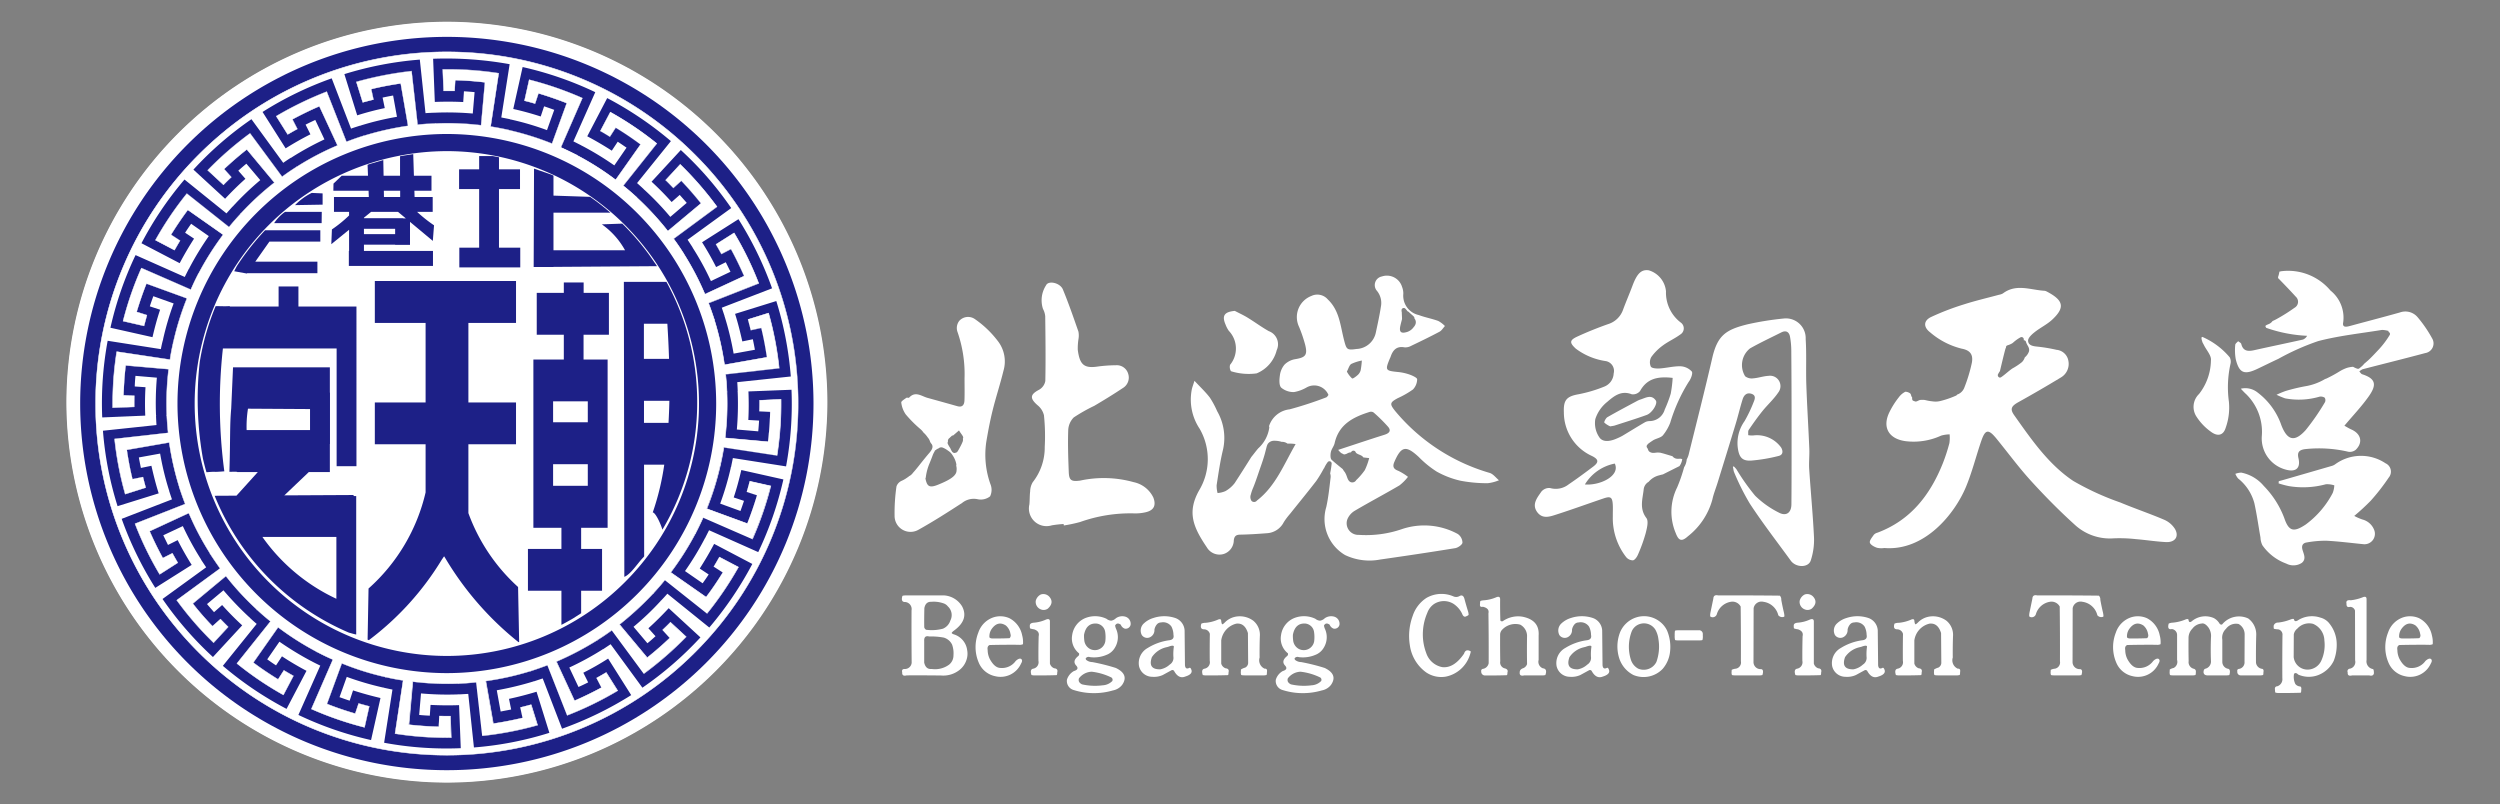 <svg xmlns="http://www.w3.org/2000/svg" xmlns:xlink="http://www.w3.org/1999/xlink" width="230" height="74" viewBox="0 0 230 74"><rect x="0" y="0" width="230" height="74" fill="#808080" stroke="none"/><defs><clipPath id="a"><path d="M357-115.635a33.753,33.753,0,0,0-33.743,33.744A33.741,33.741,0,0,0,357-48.17a33.729,33.729,0,0,0,33.721-33.721A33.741,33.741,0,0,0,357-115.635Z" fill="#1d2087"/></clipPath></defs><g transform="translate(-315.88 119.027)"><path d="M357-47.072a35.02,35.02,0,0,0,34.944-34.944A35.025,35.025,0,0,0,357-116.983a35.03,35.03,0,0,0-34.967,34.967A35.025,35.025,0,0,0,357-47.072Z" fill="#fff"/><path d="M357-47.027a35.07,35.07,0,0,0,35-34.989,35.074,35.074,0,0,0-35-35.011,35.077,35.077,0,0,0-35.011,35.011A35.072,35.072,0,0,0,357-47.027Z" fill="#fff"/><path d="M357-115.635a33.753,33.753,0,0,0-33.743,33.744A33.741,33.741,0,0,0,357-48.17a33.729,33.729,0,0,0,33.721-33.721A33.741,33.741,0,0,0,357-115.635Z" fill="#1d2087"/><g clip-path="url(#a)"><path d="M357-114.166a32.257,32.257,0,0,0-32.242,32.275A32.262,32.262,0,0,0,357-49.627a32.259,32.259,0,0,0,32.23-32.264A32.254,32.254,0,0,0,357-114.166Z" fill="#fff"/><path d="M357-49.189a32.728,32.728,0,0,1-32.68-32.7,32.514,32.514,0,0,1,9.572-23.133A32.45,32.45,0,0,1,357-114.6a32.728,32.728,0,0,1,32.668,32.713A32.722,32.722,0,0,1,357-49.189Zm0-64.54a31.857,31.857,0,0,0-31.8,31.838A31.851,31.851,0,0,0,357-50.065,31.846,31.846,0,0,0,388.8-81.891,31.852,31.852,0,0,0,357-113.729Z" fill="#1d2087"/><path d="M357-114.255a32.351,32.351,0,0,0-32.331,32.364A32.347,32.347,0,0,0,357-49.549a32.335,32.335,0,0,0,32.308-32.342A32.339,32.339,0,0,0,357-114.255Z" fill="#fff"/><path d="M357-49.533a32.121,32.121,0,0,1-12.589-2.544,32.261,32.261,0,0,1-10.282-6.938A32.272,32.272,0,0,1,327.2-69.3a32.147,32.147,0,0,1-2.543-12.59A32.2,32.2,0,0,1,327.2-94.5a32.3,32.3,0,0,1,6.934-10.292,32.239,32.239,0,0,1,10.282-6.94A32.1,32.1,0,0,1,357-114.272a32.057,32.057,0,0,1,12.58,2.545,32.214,32.214,0,0,1,10.276,6.94A32.279,32.279,0,0,1,386.788-94.5a32.22,32.22,0,0,1,2.541,12.6,32.163,32.163,0,0,1-2.541,12.59,32.254,32.254,0,0,1-6.928,10.286,32.246,32.246,0,0,1-10.276,6.938A32.078,32.078,0,0,1,357-49.533Zm0-64.706A32.367,32.367,0,0,0,324.69-81.891,32.356,32.356,0,0,0,357-49.566,32.345,32.345,0,0,0,389.3-81.891,32.356,32.356,0,0,0,357-114.239Z" fill="#fff"/><path d="M330.679-86.907l-4.894-.768a31.52,31.52,0,0,0-.5,7.052l3.959-.167a25.88,25.88,0,0,1,.022-2.614l-.99-.067c.012-.322.034-.656.067-.978l1.969.167a27.392,27.392,0,0,0-.078,3.458l.022.034-.022.022c.011.278.022.556.044.845l-4.927.523a31.111,31.111,0,0,0,1.346,6.94l3.782-1.179c-.267-.845-.479-1.69-.668-2.536l-.967.2c-.067-.322-.134-.645-.189-.967l1.957-.356a25.84,25.84,0,0,0,.812,3.359l.022.033-.011.022q.133.417.267.8l-4.627,1.791a31.894,31.894,0,0,0,3.092,6.35l3.348-2.113c-.467-.745-.9-1.512-1.29-2.28l-.89.445c-.145-.3-.289-.589-.434-.89l1.8-.845a26.908,26.908,0,0,0,1.657,3.036l.022.022v.034l.467.7-4.015,2.914a31.736,31.736,0,0,0,4.638,5.339l2.692-2.914c-.657-.6-1.268-1.223-1.847-1.869l-.745.657c-.211-.245-.433-.49-.645-.746l1.513-1.267a28.146,28.146,0,0,0,2.391,2.491l.033.011.011.033c.2.189.412.379.623.556l-3.114,3.86a31.725,31.725,0,0,0,5.861,3.959l1.835-3.5c-.778-.412-1.534-.857-2.257-1.335l-.545.834c-.278-.178-.545-.367-.812-.556l1.123-1.624a29.126,29.126,0,0,0,2.958,1.8h.034l.011.022c.256.134.5.256.756.378l-2.013,4.538a31.6,31.6,0,0,0,6.684,2.313l.868-3.87c-.857-.2-1.7-.434-2.525-.7l-.311.946c-.312-.1-.623-.212-.934-.323l.667-1.868a27.232,27.232,0,0,0,3.325.978l.034-.011.022.023c.278.066.545.122.823.178l-.767,4.893a31.448,31.448,0,0,0,7.051.5l-.156-3.96c-.89.034-1.757.022-2.625-.022l-.066.99c-.323-.011-.646-.034-.979-.067l.167-1.98a27.2,27.2,0,0,0,3.458.089l.034-.022.022.022c.278-.011.556-.033.834-.044l.523,4.927a31.112,31.112,0,0,0,6.94-1.346l-1.179-3.781c-.845.256-1.691.478-2.536.656l.2.979c-.322.066-.645.122-.967.189l-.356-1.958a28.437,28.437,0,0,0,3.37-.812l.022-.022.033.011.8-.267,1.78,4.627a32.273,32.273,0,0,0,6.361-3.092l-2.124-3.359a24.425,24.425,0,0,1-2.28,1.3l.445.889c-.289.145-.589.29-.89.423l-.845-1.791A26.908,26.908,0,0,0,371.3-59.27l.022-.033.034.011.7-.467,2.925,4a31.733,31.733,0,0,0,5.339-4.627L377.4-63.073c-.6.645-1.223,1.268-1.868,1.846l.656.734c-.245.222-.49.445-.745.645l-1.279-1.513a25.225,25.225,0,0,0,2.5-2.38l.011-.033.033-.011c.19-.2.379-.4.568-.623l3.859,3.114a32.156,32.156,0,0,0,3.959-5.85l-3.514-1.846c-.412.79-.857,1.535-1.324,2.269l.823.545c-.178.278-.367.545-.556.812L378.9-66.488a27.111,27.111,0,0,0,1.8-2.958v-.033l.034-.012c.122-.255.255-.5.378-.756l4.526,2.013a31.857,31.857,0,0,0,2.314-6.684l-3.871-.867c-.2.856-.422,1.7-.7,2.524l.946.312c-.1.311-.211.622-.323.934l-1.868-.679a26.575,26.575,0,0,0,.979-3.314l-.012-.033.034-.023c.055-.278.111-.544.167-.823l4.893.768a31.458,31.458,0,0,0,.5-7.051l-3.96.155c.034.89.034,1.758-.011,2.625l.99.056c-.022.333-.044.656-.078.99l-1.968-.167a27.421,27.421,0,0,0,.077-3.459L383.729-83l.022-.023c-.011-.289-.022-.567-.044-.845l4.927-.523a31.733,31.733,0,0,0-1.335-6.94l-3.792,1.179c.267.846.478,1.691.667,2.536l.968-.2c.066.322.133.645.189.967l-1.958.356a26.477,26.477,0,0,0-.812-3.37l-.022-.022.011-.033-.267-.8L386.91-92.5a31.932,31.932,0,0,0-3.092-6.362l-3.347,2.124c.467.745.9,1.5,1.29,2.28l.889-.445c.145.289.29.59.434.879l-1.8.856a24.455,24.455,0,0,0-1.657-3.036l-.022-.022v-.034c-.156-.233-.311-.478-.467-.711l4.015-2.914a31.224,31.224,0,0,0-4.638-5.339l-2.691,2.914c.656.6,1.268,1.224,1.846,1.869l.745-.656c.211.244.434.489.645.734l-1.512,1.29a26.589,26.589,0,0,0-2.392-2.5l-.033-.011-.011-.033c-.2-.189-.412-.378-.623-.567l3.114-3.86a32.244,32.244,0,0,0-5.861-3.959l-1.835,3.515c.778.411,1.535.856,2.258,1.323l.545-.823c.278.178.545.367.812.545l-1.124,1.635a27.262,27.262,0,0,0-2.958-1.8H369.4l-.012-.033c-.255-.123-.5-.256-.756-.378l2.013-4.527a31.639,31.639,0,0,0-6.684-2.313L363.1-109c.857.189,1.7.423,2.525.69l.312-.935c.311.1.622.212.934.323l-.668,1.868a25.478,25.478,0,0,0-3.325-.978l-.033.011-.023-.034c-.266-.055-.545-.111-.823-.166l.768-4.9a32.766,32.766,0,0,0-7.04-.5l.156,3.971c.889-.033,1.757-.033,2.613.011l.067-.99c.322.022.645.045.979.078l-.167,1.969a27.191,27.191,0,0,0-3.448-.078l-.033.011-.023-.011c-.278.011-.567.022-.845.044l-.523-4.927a31.731,31.731,0,0,0-6.94,1.335l1.179,3.792q1.269-.4,2.536-.667l-.2-.967c.322-.067.645-.134.968-.19l.355,1.958a26.423,26.423,0,0,0-3.369.812l-.023.022-.033-.011c-.267.089-.534.167-.8.267l-1.779-4.627a31.678,31.678,0,0,0-6.362,3.092l2.124,3.348c.745-.467,1.5-.9,2.28-1.29l-.445-.89c.3-.156.59-.289.89-.434l.845,1.791a27,27,0,0,0-3.036,1.668l-.022.022h-.033c-.234.145-.468.3-.7.467l-2.925-4.015a31.31,31.31,0,0,0-5.339,4.638l2.914,2.68q.9-.968,1.869-1.835l-.656-.745c.244-.222.489-.434.745-.645l1.279,1.513a26.579,26.579,0,0,0-2.5,2.391l-.011.033h-.033l-.567.634-3.86-3.114a31.5,31.5,0,0,0-3.959,5.861l3.515,1.835c.411-.778.856-1.535,1.323-2.257l-.823-.545c.178-.278.367-.556.556-.823l1.624,1.134a27.26,27.26,0,0,0-1.8,2.958v.034l-.033.011c-.122.245-.256.5-.378.756l-4.527-2.013a31.64,31.64,0,0,0-2.313,6.684l3.87.868c.2-.857.423-1.7.7-2.525l-.945-.311c.1-.323.211-.623.322-.934l1.869.667a26.672,26.672,0,0,0-.979,3.325l.011.034-.022.022C330.79-87.463,330.734-87.185,330.679-86.907Z" fill="#1d2087"/><path d="M331.524-85.94c.078-.533.178-1.056.3-1.579l-.022-.022.033-.033a26.181,26.181,0,0,1,1.246-4l-3.726-1.357q-.5,1.268-.9,2.6l.946.3c-.089.333-.178.656-.267.989l-1.935-.444a30.435,30.435,0,0,1,1.69-4.883l4.549,1.98c.211-.5.445-.979.689-1.457v-.022l.034-.023a26.266,26.266,0,0,1,2.246-3.547l-3.247-2.28c-.545.734-1.057,1.49-1.546,2.28l.834.545c-.178.289-.345.578-.512.878l-1.757-.923a30.433,30.433,0,0,1,2.892-4.282l3.881,3.081c.334-.412.69-.823,1.057-1.212L338-99.386l.044-.011a26.331,26.331,0,0,1,3.081-2.836l-2.536-3.047c-.723.567-1.412,1.168-2.091,1.8l.668.746c-.245.233-.49.467-.723.711l-1.457-1.345a30.972,30.972,0,0,1,3.9-3.392l2.947,3.992c.434-.322.878-.623,1.334-.912v-.022h.045a25.268,25.268,0,0,1,3.715-1.946l-1.669-3.6c-.834.356-1.668.768-2.48,1.2l.456.89c-.3.156-.589.334-.89.5l-1.056-1.68a31.869,31.869,0,0,1,4.649-2.257l1.813,4.615c.511-.2,1.012-.378,1.523-.534l.011-.022.045.011a26.838,26.838,0,0,1,4.093-.923l-.679-3.9c-.912.134-1.813.3-2.714.523l.212.968c-.334.077-.656.166-.99.255l-.589-1.89a31.552,31.552,0,0,1,5.082-.99l.556,4.927c.534-.056,1.079-.089,1.613-.111l.011-.023.044.023a26.016,26.016,0,0,1,4.171.166l.356-3.948c-.9-.111-1.824-.178-2.736-.2l-.056.99c-.333,0-.678-.011-1.012,0l-.077-1.98a30.288,30.288,0,0,1,5.149.356l-.745,4.9c.534.089,1.067.189,1.59.3l.022-.011.034.033a26.6,26.6,0,0,1,4,1.246l1.356-3.726q-1.268-.5-2.6-.9l-.311.946c-.323-.1-.646-.189-.979-.267l.434-1.935a30.861,30.861,0,0,1,4.893,1.69l-1.98,4.538c.49.222.979.456,1.457.7l.023-.011.022.045a25.061,25.061,0,0,1,3.537,2.246l2.291-3.247c-.734-.545-1.5-1.068-2.291-1.546l-.534.834c-.289-.178-.579-.356-.879-.523l.923-1.746a30.375,30.375,0,0,1,4.282,2.892l-3.092,3.881c.423.334.834.69,1.224,1.046h.033v.044a26.438,26.438,0,0,1,2.847,3.081l3.048-2.547c-.568-.712-1.168-1.4-1.813-2.08l-.734.668c-.234-.245-.467-.49-.712-.723l1.346-1.457a31.047,31.047,0,0,1,3.392,3.9l-3.993,2.948c.323.433.623.878.912,1.334h.022v.045a25.831,25.831,0,0,1,1.947,3.714l3.6-1.668c-.367-.834-.767-1.668-1.212-2.48l-.879.456c-.167-.3-.334-.6-.5-.89l1.668-1.056a29.87,29.87,0,0,1,2.269,4.649l-4.616,1.812c.189.5.367,1.013.534,1.524l.022.011-.011.045a26.72,26.72,0,0,1,.923,4.093l3.9-.69c-.134-.9-.3-1.8-.523-2.7l-.967.212c-.078-.334-.167-.656-.256-.99l1.891-.59a30.39,30.39,0,0,1,.978,5.083l-4.927.556c.067.534.1,1.068.123,1.6l.022.022-.022.033a26.24,26.24,0,0,1-.167,4.193l3.948.356c.111-.912.178-1.824.2-2.747l-1-.056c.011-.333.011-.678.011-1.012l1.98-.089a30.637,30.637,0,0,1-.367,5.172l-4.893-.745c-.089.534-.19,1.067-.312,1.59l.022.022-.033.023a26.091,26.091,0,0,1-1.246,4l3.726,1.368q.5-1.268.9-2.6l-.945-.311c.089-.323.189-.646.267-.979l1.935.434a30.964,30.964,0,0,1-1.691,4.893L380.56-71.4c-.223.49-.456.979-.7,1.446l.011.034-.044.022a26.2,26.2,0,0,1-2.247,3.537l3.247,2.268c.545-.711,1.057-1.479,1.546-2.268l-.834-.534c.178-.289.345-.59.512-.879l1.757.923a30.822,30.822,0,0,1-2.892,4.271l-3.881-3.081c-.334.423-.69.823-1.057,1.224l.012.022-.045.011a28.394,28.394,0,0,1-3.081,2.836l2.547,3.047c.712-.567,1.4-1.167,2.08-1.812l-.667-.734c.244-.234.489-.468.723-.712L379-60.438a31.97,31.97,0,0,1-3.9,3.393l-2.947-3.993c-.434.311-.879.623-1.335.9v.033h-.045a27.567,27.567,0,0,1-3.714,1.946l1.668,3.6c.834-.367,1.668-.768,2.48-1.212l-.456-.879c.3-.167.59-.334.89-.512l1.057,1.68a30.953,30.953,0,0,1-4.649,2.269l-1.813-4.616c-.512.189-1.012.367-1.524.534l-.011.022-.044-.011a25.439,25.439,0,0,1-4.093.912l.689,3.915c.9-.134,1.8-.312,2.7-.523l-.211-.967c.333-.078.656-.167.989-.256l.59,1.89a30.273,30.273,0,0,1-5.083.979l-.556-4.927c-.534.056-1.079.1-1.6.123l-.012.022-.044-.022a26.269,26.269,0,0,1-4.182-.178l-.356,3.959c.9.1,1.824.167,2.747.189l.056-.99c.334.011.678.011,1.012.011l.078,1.98a30.433,30.433,0,0,1-5.161-.367l.746-4.9c-.534-.078-1.068-.178-1.591-.3l-.022.022-.033-.033A24.942,24.942,0,0,1,347.328-58l-1.368,3.737c.845.334,1.713.634,2.6.89l.312-.934c.322.089.645.177.979.266l-.434,1.936a30.943,30.943,0,0,1-4.894-1.691l1.98-4.549c-.489-.211-.979-.445-1.457-.7l-.022.011L345-59.07a26.144,26.144,0,0,1-3.536-2.246l-2.28,3.247c.723.545,1.49,1.057,2.28,1.546l.534-.834c.289.178.578.345.878.512l-.923,1.757a30.11,30.11,0,0,1-4.282-2.9l3.092-3.87c-.423-.345-.834-.69-1.223-1.057l-.034.011v-.044a25.58,25.58,0,0,1-2.847-3.081L333.615-63.5a26.748,26.748,0,0,0,1.813,2.08l.734-.656c.233.244.467.478.712.722l-1.346,1.457a30.3,30.3,0,0,1-3.392-3.914l3.992-2.925c-.322-.445-.622-.89-.912-1.335h-.022v-.056a25.662,25.662,0,0,1-1.946-3.7l-3.6,1.668c.367.834.768,1.657,1.213,2.469l.878-.445c.167.3.334.59.5.879l-1.668,1.068a30.465,30.465,0,0,1-2.269-4.66l4.615-1.813c-.189-.5-.367-1-.534-1.513l-.022-.011.011-.044a26.836,26.836,0,0,1-.923-4.093l-3.9.678c.134.9.3,1.813.523,2.7l.968-.2c.078.322.167.656.256.978l-1.891.6a30.371,30.371,0,0,1-.979-5.083l4.927-.556c-.056-.545-.1-1.079-.122-1.612l-.023-.012.023-.044a26.123,26.123,0,0,1,.167-4.193l-3.949-.345c-.111.9-.167,1.824-.2,2.747l1,.045c-.011.345-.011.678-.011,1.023l-1.98.078a30.433,30.433,0,0,1,.367-5.161Z" fill="#fff"/><path d="M356.981-51.143a30.361,30.361,0,0,1-4.762-.37l-.017,0,.746-4.9c-.533-.078-1.06-.177-1.567-.3l-.027.028-.042-.042a24.89,24.89,0,0,1-3.974-1.25l-1.357,3.7c.866.342,1.731.637,2.571.879l.311-.934.045.013c.307.084.625.172.949.258l.015,0,0,.016-.438,1.952-.016,0a31.014,31.014,0,0,1-4.9-1.692l-.015-.006.007-.015,1.973-4.534c-.5-.215-.981-.448-1.435-.69l-.028.013-.028-.042a26.337,26.337,0,0,1-3.521-2.235l-2.261,3.22c.66.5,1.4,1,2.252,1.526l.533-.834.014.009c.268.165.547.327.878.511l.015.008-.008.015-.931,1.772-.015-.008a30.3,30.3,0,0,1-4.284-2.9l-.013-.01.01-.013,3.082-3.858c-.391-.318-.806-.664-1.2-1.04l-.046.016v-.061a25.6,25.6,0,0,1-2.833-3.064l-3.022,2.514a26.432,26.432,0,0,0,1.791,2.055l.734-.657.011.012c.233.245.465.477.711.723l.012.011-1.369,1.481-.012-.012a30.372,30.372,0,0,1-3.394-3.917l-.01-.013.014-.01,3.979-2.915c-.285-.394-.579-.824-.9-1.314h-.029v-.068a25.659,25.659,0,0,1-1.939-3.686l-3.573,1.654c.382.866.773,1.664,1.2,2.439l.878-.445.008.014c.169.3.337.6.5.878l.008.014-1.7,1.086-.009-.015a30.608,30.608,0,0,1-2.27-4.662l-.006-.016.016-.006,4.6-1.807c-.2-.52-.369-1.008-.526-1.491l-.028-.014.013-.053a26.909,26.909,0,0,1-.92-4.074l-3.871.673c.148,1,.317,1.87.516,2.669l.968-.2,0,.016c.067.279.149.59.256.978l0,.015-.015,0-1.908.606,0-.017a30.381,30.381,0,0,1-.979-5.085l0-.016.016,0,4.911-.555c-.062-.61-.1-1.115-.121-1.587l-.028-.014.028-.056a26.235,26.235,0,0,1,.165-4.174l-3.915-.342c-.1.779-.159,1.643-.2,2.713l1,.045v.016c-.011.345-.011.674-.011,1.023v.016h-.016l-2,.078v-.017a30.437,30.437,0,0,1,.367-5.163l0-.017.017,0,4.888.731c.076-.52.173-1.029.3-1.555l-.028-.027.042-.042a26.313,26.313,0,0,1,1.239-3.985l-3.694-1.346c-.328.831-.627,1.7-.89,2.57l.945.3,0,.015c-.045.167-.089.331-.134.5s-.089.328-.133.495l0,.015-.016,0-1.952-.449.005-.017a30.545,30.545,0,0,1,1.691-4.885l.007-.015.015.007,4.533,1.973c.181-.427.392-.872.682-1.439v-.027l.037-.025a26.445,26.445,0,0,1,2.236-3.533l-3.22-2.26c-.535.72-1.034,1.457-1.527,2.251l.834.545-.009.014c-.165.269-.327.548-.511.878l-.008.014L331.928-96l-1.773-.931.009-.015a30.5,30.5,0,0,1,2.893-4.284l.01-.013.013.01,3.869,3.071c.346-.427.7-.828,1.04-1.194l-.014-.04.057-.015a26.474,26.474,0,0,1,3.066-2.823l-2.514-3.022c-.674.53-1.35,1.112-2.065,1.78l.667.745-.012.011c-.24.229-.489.467-.722.711l-.011.012-1.482-1.369.012-.012a31.038,31.038,0,0,1,3.906-3.394l.013-.01.01.014,2.937,3.979c.4-.3.829-.59,1.315-.9v-.03h.056a25.534,25.534,0,0,1,3.7-1.938l-1.654-3.573c-.766.327-1.567.715-2.449,1.186l.456.89-.015.008c-.186.1-.371.2-.55.307-.111.064-.225.13-.34.193l-.013.008-.009-.013-1.065-1.694.014-.009a32.061,32.061,0,0,1,4.652-2.259l.015-.006.006.015,1.807,4.6c.534-.209,1.026-.381,1.5-.527l.014-.027.053.013a26.963,26.963,0,0,1,4.074-.92l-.672-3.871c-.973.143-1.85.312-2.681.516l.212.968-.016,0c-.275.064-.538.134-.816.209l-.189.051-.6-1.923.016,0a31.671,31.671,0,0,1,5.085-.991l.017,0,0,.017.554,4.91c.467-.048.987-.083,1.587-.109l.014-.028.056.028a26.012,26.012,0,0,1,4.152.165l.353-3.915c-.883-.109-1.792-.175-2.7-.2l-.056.99H357.7l-.335,0c-.223,0-.454,0-.676,0h-.017v-.016l-.079-2h.017a29.927,29.927,0,0,1,5.152.356l.017,0,0,.017-.742,4.888c.541.09,1.068.19,1.569.3l.028-.014.038.038a26.588,26.588,0,0,1,3.986,1.239L368-109.53c-.832-.328-1.7-.627-2.57-.89l-.312.945-.015,0c-.337-.105-.657-.192-.978-.267l-.016,0,.441-1.968.017,0a31.208,31.208,0,0,1,4.9,1.692l.015.007-.007.015-1.973,4.522c.512.233.994.465,1.435.691l.03-.015.027.054a25.166,25.166,0,0,1,3.521,2.236l2.272-3.221c-.759-.562-1.52-1.076-2.263-1.526l-.534.834-.018-.011c-.283-.174-.575-.354-.874-.52l-.014-.008.938-1.776.015.009a30.507,30.507,0,0,1,4.285,2.893l.012.01-3.091,3.882c.383.3.789.65,1.206,1.031h.044v.054a26.486,26.486,0,0,1,2.833,3.064l3.021-2.525c-.566-.711-1.152-1.383-1.79-2.054l-.734.667-.011-.012c-.23-.24-.466-.488-.712-.722l-.012-.012.012-.012,1.357-1.469.012.012a31.041,31.041,0,0,1,3.394,3.906l.01.013-.013.01-3.98,2.937c.3.4.59.829.9,1.315h.03v.056a25.725,25.725,0,0,1,1.938,3.7l3.573-1.654c-.4-.9-.789-1.7-1.2-2.45l-.879.456-.007-.014c-.165-.295-.334-.6-.5-.889l-.008-.014,1.7-1.074.009.014a29.987,29.987,0,0,1,2.27,4.652l.006.015-.015.006-4.6,1.807c.177.47.354.975.526,1.5l.028.014-.014.053a26.909,26.909,0,0,1,.92,4.074l3.871-.684c-.144-.972-.313-1.845-.516-2.669l-.968.212,0-.016c-.064-.276-.135-.539-.209-.818l-.05-.187,1.922-.6.005.017a30.522,30.522,0,0,1,.979,5.085l0,.017-.017,0-4.91.554c.056.455.094.944.12,1.58l.027.027-.026.04a26.332,26.332,0,0,1-.166,4.173l3.915.353c.109-.9.176-1.81.2-2.713l-1-.056v-.016c.011-.334.011-.678.011-1.012v-.016h.016l2-.09v.017a30.888,30.888,0,0,1-.367,5.175l0,.016-4.894-.745c-.1.605-.2,1.1-.307,1.566l.031.03-.045.03a26.337,26.337,0,0,1-1.239,3.984l3.7,1.356c.327-.831.626-1.695.889-2.57l-.945-.312.005-.015c.027-.1.055-.2.083-.3.064-.222.129-.451.183-.682l0-.016.016,0,1.952.437,0,.017a31,31,0,0,1-1.692,4.9l-.006.015-.015-.007-4.523-1.973c-.247.543-.473,1.009-.691,1.426l.013.04-.052.026a26.342,26.342,0,0,1-2.235,3.521l3.22,2.25c.488-.639.988-1.372,1.527-2.241l-.834-.534.008-.014c.13-.211.255-.431.377-.643l.134-.235.008-.014,1.787.938-.008.015a31.032,31.032,0,0,1-2.894,4.273l-.01.013-.013-.01-3.868-3.07c-.35.441-.721.855-1.039,1.2l.015.031-.06.015a28.407,28.407,0,0,1-3.066,2.823l2.526,3.022c.709-.566,1.382-1.152,2.054-1.79l-.668-.734.012-.011c.241-.23.489-.467.723-.712l.011-.012,1.481,1.369-.012.012a32.118,32.118,0,0,1-3.9,3.394l-.014.01-.01-.013-2.937-3.98c-.412.3-.856.607-1.314.887v.041h-.057a27.794,27.794,0,0,1-3.7,1.938l1.654,3.573c.9-.4,1.7-.789,2.45-1.2l-.456-.879.014-.008c.284-.157.575-.325.889-.511l.014-.008.009.013,1.066,1.694-.015.009a30.926,30.926,0,0,1-4.651,2.27l-.016.006-.006-.015-1.807-4.6c-.572.212-1.05.379-1.5.527l-.014.028-.053-.014a25.6,25.6,0,0,1-4.074.909l.684,3.882c.856-.127,1.729-.3,2.669-.516l-.211-.968.016,0c.275-.064.537-.134.815-.209l.19-.05.6,1.922-.017.005a30.481,30.481,0,0,1-5.085.979h-.017v-.016l-.555-4.91c-.573.059-1.1.1-1.576.12l-.014.028-.056-.028a26.115,26.115,0,0,1-4.163-.176l-.353,3.926c.926.1,1.839.165,2.714.187l.055-.99h.017c.333.011.678.011,1.011.011h.016v.016l.078,2h-.017Zm-4.74-.4a30.7,30.7,0,0,0,5.124.365l-.077-1.947c-.323,0-.657,0-.98-.011l-.056.99h-.016c-.886-.022-1.811-.085-2.748-.189l-.017,0,0-.017.357-3.976.017,0a26.079,26.079,0,0,0,4.179.178h.005l.033.016.008-.016h.01c.478-.02,1.017-.062,1.6-.122l.017,0,0,.016.554,4.911a30.372,30.372,0,0,0,5.047-.972l-.58-1.859-.158.042c-.273.074-.531.143-.8.206l.212.968-.016,0c-.953.224-1.837.4-2.7.523l-.016,0,0-.016-.693-3.932.018,0a25.471,25.471,0,0,0,4.09-.911h0l.036.009.008-.017.007,0c.457-.149.941-.319,1.523-.534l.015-.005.006.015,1.807,4.6a30.9,30.9,0,0,0,4.616-2.253l-1.039-1.651c-.3.18-.586.342-.862.5l.457.878-.015.008c-.755.414-1.567.811-2.481,1.213l-.015.007-.007-.015-1.675-3.619.015-.007a27.613,27.613,0,0,0,3.713-1.945l0,0h.032v-.026l.008,0c.466-.284.916-.6,1.334-.9l.013-.009,2.947,3.992a32.214,32.214,0,0,0,3.877-3.368l-1.433-1.323c-.226.237-.467.467-.7.689l.667.734-.012.012c-.68.647-1.361,1.24-2.08,1.813l-.013.011-.011-.013-2.557-3.06.013-.011a28.456,28.456,0,0,0,3.079-2.834l0,0,.029-.007-.007-.014.008-.009c.323-.352.7-.773,1.056-1.222l.01-.013,3.882,3.081a31.069,31.069,0,0,0,2.871-4.241l-1.728-.908c-.042.074-.084.147-.126.222-.119.207-.242.422-.369.63l.834.533-.008.014c-.547.882-1.053,1.625-1.547,2.271l-.01.012-.013-.009-3.262-2.279.011-.014a26.253,26.253,0,0,0,2.245-3.534l0,0,.037-.018-.009-.026,0-.006c.221-.422.45-.894.7-1.445l.007-.015.015.006,4.523,1.973a31.073,31.073,0,0,0,1.678-4.859l-1.9-.426c-.053.226-.118.45-.18.667-.026.094-.053.187-.079.281l.946.311-.005.016c-.266.886-.569,1.762-.9,2.6l-.006.015-.016-.006-3.742-1.374.007-.016a26.415,26.415,0,0,0,1.245-4v-.007l.022-.014-.014-.015,0-.009c.11-.468.208-.973.311-1.589l0-.016.016,0,4.877.743a30.737,30.737,0,0,0,.365-5.135l-1.947.087c0,.323,0,.657-.011.981l1,.055v.016c-.022.915-.09,1.84-.2,2.749l0,.016h-.016l-3.966-.358,0-.017a26.311,26.311,0,0,0,.167-4.19v-.005l.017-.027-.017-.017v-.007c-.027-.646-.065-1.139-.122-1.6l0-.017,4.927-.556a30.391,30.391,0,0,0-.972-5.047l-1.859.58.042.156c.073.274.143.532.206.8l.968-.211,0,.015c.206.834.377,1.719.523,2.705l0,.016-.016,0-3.921.693,0-.017a26.822,26.822,0,0,0-.923-4.09v-.005l.009-.036-.017-.008,0-.007c-.174-.534-.354-1.047-.533-1.523l-.006-.015.015-.006,4.6-1.807a29.885,29.885,0,0,0-2.253-4.616l-1.64,1.039c.162.28.326.576.485.862l.878-.456.008.014c.414.755.811,1.567,1.213,2.481l.007.015-.015.007-3.619,1.676-.007-.016a25.724,25.724,0,0,0-1.945-3.712l0,0v-.033h-.015l-.005-.008c-.313-.494-.612-.93-.911-1.333l-.01-.014.013-.01,3.979-2.937a30.949,30.949,0,0,0-3.368-3.876l-1.323,1.432c.238.227.467.467.689.7l.734-.667.012.012c.647.68,1.24,1.361,1.814,2.081l.01.012-.013.011-3.06,2.558-.011-.014a26.461,26.461,0,0,0-2.845-3.079l-.006,0v-.035h-.023l-.005,0c-.423-.387-.834-.738-1.222-1.045l-.013-.01.01-.013,3.082-3.869a30.5,30.5,0,0,0-4.252-2.871l-.907,1.717c.29.162.575.337.851.506l.533-.834.014.009c.753.455,1.524.976,2.293,1.546l.013.01-.01.013-2.3,3.262-.014-.01a25.124,25.124,0,0,0-3.534-2.246l-.005,0-.017-.034-.015.007-.007,0c-.447-.228-.937-.464-1.457-.7l-.014-.007.006-.015L369.438-110a31.078,31.078,0,0,0-4.859-1.679l-.426,1.9c.311.073.622.158.948.259l.311-.945.016,0c.885.266,1.761.569,2.6.9l.015.006-1.369,3.757-.016-.007a26.559,26.559,0,0,0-4-1.244h-.005l-.028-.029-.017.009-.005,0c-.507-.108-1.042-.208-1.59-.3l-.016,0,0-.017.743-4.888a29.977,29.977,0,0,0-5.113-.353l.076,1.946c.219-.007.444,0,.661,0l.32,0,.055-.99h.016c.923.023,1.844.09,2.738.2l.016,0v.016l-.358,3.965-.017,0a26.1,26.1,0,0,0-4.168-.167h0l-.034-.016-.008.016h-.009c-.612.026-1.139.062-1.612.111l-.016,0,0-.016-.555-4.911a31.668,31.668,0,0,0-5.046.983l.579,1.859.159-.042c.272-.073.53-.143.8-.206l-.211-.967.016,0c.841-.208,1.729-.379,2.715-.523l.016,0,0,.016.681,3.921-.017,0a26.877,26.877,0,0,0-4.09.922h-.005l-.036-.009-.008.017-.007,0c-.483.147-.981.322-1.522.534l-.016.006-.006-.016-1.807-4.6a31.984,31.984,0,0,0-4.616,2.242l1.039,1.651c.11-.061.219-.124.325-.185.175-.1.355-.205.537-.3l-.456-.89.014-.007c.895-.478,1.707-.871,2.482-1.2l.015-.006.006.014,1.676,3.619-.016.007a25.34,25.34,0,0,0-3.712,1.945l0,0h-.033v.015l-.008,0c-.493.313-.929.611-1.333.912l-.014.01-.01-.014-2.937-3.979a31.092,31.092,0,0,0-3.876,3.368l1.432,1.323c.227-.237.467-.467.7-.689l-.667-.746.012-.011c.725-.677,1.409-1.266,2.092-1.8l.013-.01.01.012,2.547,3.061-.014.01a26.525,26.525,0,0,0-3.079,2.834l0,0-.032.008.009.026-.007.007c-.349.37-.7.778-1.056,1.211l-.01.013-.013-.01-3.869-3.07a30.494,30.494,0,0,0-2.871,4.251l1.728.908c.177-.319.335-.591.5-.851l-.834-.545.009-.014c.5-.806,1.005-1.552,1.546-2.281l.01-.013.013.009,3.262,2.29-.01.014a26.3,26.3,0,0,0-2.245,3.545l-.006.006-.026.018,0,.021c-.294.574-.506,1.023-.689,1.455l-.006.016-.016-.007L328.9-94.348a30.515,30.515,0,0,0-1.679,4.848l1.9.438c.043-.162.086-.321.129-.48s.086-.318.13-.479l-.946-.3,0-.015c.266-.887.569-1.763.9-2.6l.006-.015,3.757,1.368-.007.016a26.3,26.3,0,0,0-1.244,4v0l-.025.025.017.017,0,.009c-.124.533-.222,1.049-.3,1.578l0,.016-4.9-.734a30.5,30.5,0,0,0-.364,5.124l1.946-.076c0-.338,0-.657.011-.991l-1-.045v-.016c.04-1.087.1-1.96.2-2.749l0-.016.016,0,3.965.346,0,.017a26.316,26.316,0,0,0-.167,4.19v.005l-.017.033.016.008v.01c.02.478.059.99.123,1.611v.017l-.016,0-4.911.554a30.559,30.559,0,0,0,.972,5.047l1.859-.591c-.1-.374-.182-.676-.248-.948l-.967.2,0-.015c-.2-.809-.373-1.694-.523-2.7l0-.016.016,0,3.92-.682,0,.017a26.862,26.862,0,0,0,.922,4.091l0,0-.009.036.016.008,0,.007c.16.49.334.984.534,1.512l.006.015-.016.006-4.6,1.807a30.662,30.662,0,0,0,2.253,4.627l1.64-1.05c-.158-.274-.321-.557-.484-.851l-.879.445-.008-.014c-.43-.785-.827-1.593-1.213-2.47l-.006-.015.014-.007,3.62-1.676.006.016a25.75,25.75,0,0,0,1.945,3.7l0,.005v.043h.014l.005.008c.324.5.622.934.912,1.334l.01.013-.014.01L332.159-63.8a30.419,30.419,0,0,0,3.368,3.888l1.323-1.433c-.238-.238-.463-.463-.689-.7l-.734.656-.011-.012a26.138,26.138,0,0,1-1.814-2.081l-.01-.012.012-.011,3.061-2.547.01.014a25.593,25.593,0,0,0,2.846,3.079l.005.005v.028l.021-.007.007.007c.4.381.827.733,1.223,1.056l.012.01-.01.013L337.7-57.993a30.226,30.226,0,0,0,4.251,2.882l.908-1.728c-.32-.177-.591-.335-.851-.495l-.534.834-.014-.009c-.867-.537-1.613-1.043-2.281-1.546l-.013-.01.009-.013,2.29-3.262.014.011a26.379,26.379,0,0,0,3.534,2.245l.006.005.014.021.017-.008.008,0c.46.246.95.482,1.456.7l.015.007-.007.015-1.973,4.534a31.11,31.11,0,0,0,4.859,1.678l.427-1.9c-.318-.085-.631-.171-.934-.254l-.014,0-.312.934-.015,0c-.851-.245-1.727-.544-2.6-.89l-.015-.006.005-.016,1.374-3.753.016.007a24.99,24.99,0,0,0,3.99,1.256h.005l.025.025.017-.017.009,0c.513.12,1.048.221,1.589.3l.017,0,0,.017Z" fill="#fff"/><path d="M357-105.914a24.011,24.011,0,0,0-24,24.023,24,24,0,0,0,24,24,23.993,23.993,0,0,0,23.978-24A24.005,24.005,0,0,0,357-105.914Z" fill="#fff"/><path d="M357-57.1a24.819,24.819,0,0,1-24.791-24.79A24.83,24.83,0,0,1,357-106.7a24.819,24.819,0,0,1,24.768,24.813A24.807,24.807,0,0,1,357-57.1Zm0-48.023a23.248,23.248,0,0,0-23.211,23.233A23.237,23.237,0,0,0,357-58.68a23.226,23.226,0,0,0,23.188-23.211A23.237,23.237,0,0,0,357-105.124Z" fill="#1d2087"/></g><path d="M377.432-86.009q-.05-1.575-.156-3.236h-2.161l0,3.236Z" fill="none"/><path d="M344.4-81.393l-5.709-.035a10.439,10.439,0,0,0-.124,1.97H344.4Z" fill="none"/><rect width="3.192" height="1.924" transform="translate(366.769 -82.105)" fill="none"/><rect width="3.192" height="1.991" transform="translate(366.769 -76.322)" fill="none"/><path d="M375.124-82.15l0,2.025h2.254c.037-.659.065-1.332.079-2.025Z" fill="none"/><path d="M351.232-99.533h-1.212l-.656.533v.046h3.615v.022h.244l-.72-.6Z" fill="none"/><rect width="2.869" height="0.489" transform="translate(349.363 -97.976)" fill="none"/><path d="M352.7-100.9v-.578h-1.5l.011.578Z" fill="none"/><path d="M346.827-69.627h-6.806a17.274,17.274,0,0,0,6.806,5.688Z" fill="none"/><path d="M359.962-96.241h-1.824v1.813h5.606v-1.813h-1.958v-5.394h1.935v-1.813h-1.935v-1.111c-.194-.041-.39-.076-.586-.112h-1.238v1.223h-1.846v1.813h1.846Z" fill="#1d2087"/><path d="M336.518-75.666a46.6,46.6,0,0,1-.131-11.3H346.85v10.832h1.824V-90.824h-5.339v-1.847h-1.824v1.847h-4.5l.008-.045c-.441.038-.862,0-1.3.009a22.889,22.889,0,0,0-1.464,5.149,31.051,31.051,0,0,0,.3,8.9c.1.414.2.825.32,1.23C336.02-75.677,335.238-75.558,336.518-75.666Z" fill="#1d2087"/><path d="M368.6-62.132l.745-.477v-2.068h1.924v-3.848h-1.924v-1.947h2.436V-85.953h-2.214v-2.28H371.9v-3.848h-2.325v-.957h-1.824v.957h-2.491v3.848h2.491v2.28h-2.8v15.481h2.58v1.947h-3.081v3.848h3.081v3.137Q368.073-61.822,368.6-62.132Zm-1.835-19.973h3.192v1.924h-3.192Zm0,5.783h3.192v1.991h-3.192Z" fill="#1d2087"/><path d="M377.192-93.093h-3.917l.044,27.137c.624-.265,1.2-1.237,1.739-1.782l.085-.108-.011-8.431h1.86a23.755,23.755,0,0,1-1.059,4.393c.239.009.707.972.889,1.585a22.914,22.914,0,0,0,3.2-11.717A22.944,22.944,0,0,0,377.192-93.093Zm.084,3.848q.106,1.661.156,3.236h-2.313l0-3.236Zm-2.149,9.12,0-2.025h2.336c-.014.693-.042,1.366-.079,2.025Z" fill="#1d2087"/><path d="M366.591-102.965l-1.58-.549-.033,9.053H366.8v-.012l9.522-.066c-.036-.055-.07-.11-.106-.164-.192-.273-.373-.536-.546-.788a23.165,23.165,0,0,0-2.541-2.963h0l-1.879.067A7.114,7.114,0,0,1,373.386-96H366.8v-3.459h5.239q-.523-.453-1.073-.876l-.506-.374q-.144-.1-.291-.207l-3.369-.114v-1.843C366.732-102.9,366.661-102.933,366.591-102.965Z" fill="#1d2087"/><path d="M345.56-100.2v-1.034l-1-.045a5.543,5.543,0,0,0-1.535,1.123Z" fill="#1d2087"/><path d="M337.669-94.544c-.079.158-.166.312-.239.472l1.167.211.024-.033h6.46v-1.057h-5.717l1.3-1.846h4.686v-1.045h-5.083A23.144,23.144,0,0,0,337.669-94.544Z" fill="#1d2087"/><path d="M345.482-99.533H342.1a3.806,3.806,0,0,0-1,1.035h4.371Z" fill="#1d2087"/><path d="M349.736-102.858h-2.419l-.756.723-.012.656h3.24l.022.578h-3.206v1.368h1.39v.33a11.847,11.847,0,0,1-1.579,1.283l-.056,1.357,1.635-1.327v1.95h-.022v1.379h7.741V-95.94h-6.351v-.579h2.87v.022H353.6v-2.119l2.1,1.752.111-1.434a13.238,13.238,0,0,1-1.557-1.235h1.434V-100.9h-1.666l-.018-.578h1.573v-1.379h-1.617l-.062-1.988-.1.012-.7.11c-.139.023-.277.047-.414.073l0,1.793H351.17l-.027-1.446-1.193.349c-.085.027-.168.057-.253.085Zm-.373,5.372v-.49h2.87v.49Zm3.615-1.446v-.022h-3.615V-99l.656-.533H352.5l.72.6Zm-.283-2.547,0,.578h-1.491l-.011-.578Z" fill="#1d2087"/><path d="M363.543-65.022a17.005,17.005,0,0,1-4.571-6.8v-6.332h4.382V-82h-4.382v-7.318h4.382v-3.859h-12.99v3.859h4.671V-82h-4.671v3.848h4.671v4.427a16.985,16.985,0,0,1-5.249,8.841l-.087,4.707.12.041a26.346,26.346,0,0,0,6.707-7.406l.21-.307.079.118a28.546,28.546,0,0,0,6.768,7.783l.059-.017Z" fill="#1d2087"/><path d="M348.651-60.651V-73.386h-.194c-.038-.058-.08-.1-.128-.1l-6.29.033,2.253-2.146h1.935v-2.58h.011v-4.727h-.011V-85.23h-8.909l-.166,3.774c-.143,1.583-.069,2.65-.167,5.835.393-.007.587-.006.712,0v.025h.59c.123,0,.275,0,.511,0h.8l-1.961,2.169-2.009.011a23.1,23.1,0,0,0,12.36,12.595C348.208-60.765,348.428-60.694,348.651-60.651ZM338.57-79.458a10.439,10.439,0,0,1,.124-1.97l5.709.035v1.935Zm1.451,9.831h6.806v5.688A17.274,17.274,0,0,1,340.021-69.627Z" fill="#1d2087"/><path d="M398.9-64.195c.022-.036.141-.054.359-.054h3.488a2.092,2.092,0,0,1,1.641,1q.652,1.217-.728,2.228c-.174.13-.246.213-.217.25a.5.5,0,0,0,.2.108,1.752,1.752,0,0,1,1.218,1.457,1.752,1.752,0,0,1-.076.923,1.925,1.925,0,0,1-.577.848,2.4,2.4,0,0,1-1.738.554q-1.587-.021-3.174-.011c-.3.08-.434-.015-.413-.282q-.076-.3.207-.305a.63.63,0,0,0,.663-.565q-.022-2.412-.011-4.836a.651.651,0,0,0-.565-.761Q398.728-63.618,398.9-64.195Zm2.663.532q-.522-.021-.641.577-.023.88-.012,1.76a.348.348,0,0,0,.175.239,3.973,3.973,0,0,0,1.543-.1,1.2,1.2,0,0,0,.684-.75,1.082,1.082,0,0,0-.228-1.3.832.832,0,0,0-.435-.293A2.687,2.687,0,0,0,401.564-63.663ZM402.7-60.37a6.292,6.292,0,0,0-1.337-.1q-.489-.131-.457.434v1.968q.143.64.685.586a2.183,2.183,0,0,0,1.609-.4,1.087,1.087,0,0,0,.4-.869,2.344,2.344,0,0,0-.131-.978A1.224,1.224,0,0,0,402.7-60.37Z" fill="#fff"/><path d="M407.3-62.239a2.054,2.054,0,0,1,1.445.087,2.257,2.257,0,0,1,1.174,1.576,2.382,2.382,0,0,1,.076.815.723.723,0,0,1-.38.055q-1.338-.012-2.685.021c-.167.065-.228.221-.185.467a1.89,1.89,0,0,0,.2.826q.435.793.956.815a1.554,1.554,0,0,0,1.424-.641q.294-.271.478-.2c.138.081.142.229.011.446a2.066,2.066,0,0,1-2.391,1.152,2.088,2.088,0,0,1-1.5-1.249,3.629,3.629,0,0,1-.033-2.772A2.213,2.213,0,0,1,407.3-62.239Zm1.108.75q-.76-.479-1.336.391a1.2,1.2,0,0,0-.164.707c.065.087.207.119.424.1q.7.01,1.424-.022a.349.349,0,0,0,.087-.381A1.261,1.261,0,0,0,408.41-61.489Z" fill="#fff"/><path d="M412.073-62.011q.4-.172.4.163v3.87a.639.639,0,0,0,.4.434q.369.033.272.38c0,.152-.019.236-.055.25-.644.022-1.29.029-1.934.022a1.185,1.185,0,0,1-.38-.032c-.117-.356-.059-.551.173-.587a.6.6,0,0,0,.468-.717q-.012-1.11.021-2.272.108-.446-.424-.63a1.411,1.411,0,0,1-.369-.087.938.938,0,0,1-.022-.261q0-.228.359-.261A3.276,3.276,0,0,0,412.073-62.011Zm-.435-2.325a.738.738,0,0,1,.815.25q.412.522-.174,1.054a.666.666,0,0,1-.652.065.737.737,0,0,1-.456-.793A.894.894,0,0,1,411.638-64.336Z" fill="#fff"/><path d="M415.7-62.152a2.427,2.427,0,0,1,1.978.054.758.758,0,0,0,.435.174.843.843,0,0,0,.435-.228,1.025,1.025,0,0,1,.869-.141.681.681,0,0,1,.478.75.459.459,0,0,1-.543.348.613.613,0,0,1-.359-.359c-.232-.167-.406-.141-.522.076a1.179,1.179,0,0,0,.077.283,1.843,1.843,0,0,1-.088,1.739,1.523,1.523,0,0,1-.8.684,2.921,2.921,0,0,1-1.51.2.328.328,0,0,0-.381.108.176.176,0,0,0,.077.174.9.9,0,0,0,.521.174,18,18,0,0,1,2.173.543q1.24.6.577,1.555a1.393,1.393,0,0,1-.848.51,6.2,6.2,0,0,1-3.63-.043.862.862,0,0,1-.6-.945,1.367,1.367,0,0,1,.641-.794q.545-.164.185-.533c-.225-.268-.159-.546.2-.837a.232.232,0,0,0,.087-.26,1.745,1.745,0,0,1-.631-1.684A1.989,1.989,0,0,1,415.7-62.152Zm.62,4.923a1.524,1.524,0,0,0-1.174.609q-.12.358.282.554a5.408,5.408,0,0,0,1.9.087,1.331,1.331,0,0,0,.881-.391.254.254,0,0,0-.076-.326A5.56,5.56,0,0,0,416.322-57.229Zm.4-4.434q-.9-.033-1.108,1.033a3.1,3.1,0,0,0,.022.51,1.011,1.011,0,0,0,.543.805.973.973,0,0,0,1.391-.707,3.175,3.175,0,0,0-.011-.869A.9.9,0,0,0,416.723-61.663Z" fill="#fff"/><path d="M421.994-62.173a3.178,3.178,0,0,1,2.033.01,1.286,1.286,0,0,1,.837,1.142l.032,3.194c.029.283.159.367.391.25.073-.043.134,0,.185.131.13.289-.054.511-.554.663q-.586.239-1-.478a.19.19,0,0,0-.25-.109l-.815.446a1.945,1.945,0,0,1-.956.162,1.249,1.249,0,0,1-1.228-.988,1.585,1.585,0,0,1,.8-1.663,5,5,0,0,1,1.956-.707c.34-.036.478-.2.413-.5a1.726,1.726,0,0,0-.185-.76.927.927,0,0,0-.956-.381.5.5,0,0,0-.37.163,1.006,1.006,0,0,0-.239.5.709.709,0,0,1-.3.631.6.6,0,0,1-.859-.131.887.887,0,0,1,.2-1.087A2.192,2.192,0,0,1,421.994-62.173Zm1.359,2.651-.217.054a2.173,2.173,0,0,0-1.283.9q-.4,1.14.772,1.119a1.744,1.744,0,0,0,.869-.435.725.725,0,0,0,.337-.728,4.92,4.92,0,0,1,.033-.847Q423.951-59.75,423.353-59.522Z" fill="#fff"/><path d="M429.417-62.261a2.091,2.091,0,0,1,1.761.337,1.682,1.682,0,0,1,.608,1.435q-.033.978-.022,1.956a.842.842,0,0,0,.457,1.022c.188-.015.261.09.217.315,0,.159-.014.25-.043.272a1.316,1.316,0,0,1-.391.032H430.45c-.232,0-.359-.015-.381-.043a.7.7,0,0,1-.033-.261l.012-.239a1.461,1.461,0,0,1,.391-.174.5.5,0,0,0,.271-.413l-.021-2.761q-.294-.955-1.065-.869a1.84,1.84,0,0,0-1.391,1.543v2.131a.639.639,0,0,0,.4.434c.246.022.336.149.272.38,0,.152-.019.236-.055.25q-.967.033-1.934.022a1.194,1.194,0,0,1-.381-.032c-.116-.356-.058-.551.174-.587a.6.6,0,0,0,.468-.717q-.012-1.218.01-2.478a.557.557,0,0,0-.532-.424q-.414,0-.25-.522a.934.934,0,0,1,.391-.076A3.705,3.705,0,0,0,427.885-62q.348-.164.348.108c.021.167.05.265.087.293s.144-.057.3-.217A1.885,1.885,0,0,1,429.417-62.261Z" fill="#fff"/><path d="M434.916-62.152a2.428,2.428,0,0,1,1.978.054.756.756,0,0,0,.434.174.836.836,0,0,0,.435-.228,1.027,1.027,0,0,1,.87-.141.681.681,0,0,1,.478.75.459.459,0,0,1-.543.348.61.61,0,0,1-.359-.359c-.232-.167-.406-.141-.522.076a1.209,1.209,0,0,0,.076.283,1.84,1.84,0,0,1-.087,1.739,1.53,1.53,0,0,1-.8.684,2.922,2.922,0,0,1-1.51.2.328.328,0,0,0-.381.108.177.177,0,0,0,.076.174.9.9,0,0,0,.522.174,18.045,18.045,0,0,1,2.173.543q1.239.6.576,1.555a1.388,1.388,0,0,1-.847.51,6.2,6.2,0,0,1-3.63-.043.862.862,0,0,1-.6-.945,1.363,1.363,0,0,1,.641-.794q.544-.164.185-.533c-.225-.268-.159-.546.2-.837a.234.234,0,0,0,.087-.26,1.746,1.746,0,0,1-.631-1.684A1.989,1.989,0,0,1,434.916-62.152Zm.619,4.923a1.524,1.524,0,0,0-1.173.609q-.12.358.282.554a5.408,5.408,0,0,0,1.9.087,1.335,1.335,0,0,0,.881-.391.254.254,0,0,0-.077-.326A5.544,5.544,0,0,0,435.535-57.229Zm.4-4.434q-.9-.033-1.108,1.033a3.1,3.1,0,0,0,.022.51,1.011,1.011,0,0,0,.543.805.973.973,0,0,0,1.391-.707,3.174,3.174,0,0,0-.011-.869A.9.9,0,0,0,435.937-61.663Z" fill="#fff"/><path d="M447.1-64.01a2.767,2.767,0,0,1,2.489-.152.609.609,0,0,0,.576-.033c.217-.115.366-.025.446.272.093.355.2.721.315,1.1a1.048,1.048,0,0,1,.065.37.728.728,0,0,1-.206.12q-.25.151-.4-.25a2.26,2.26,0,0,0-.782-.891,1.67,1.67,0,0,0-1.782.01,1.674,1.674,0,0,0-.631.826,4.9,4.9,0,0,0-.4,1.685,4.831,4.831,0,0,0,.305,2.01,1.931,1.931,0,0,0,1.477,1.293q1.065.12,2-1.239.151-.477.609-.217c.022.022-.008.149-.087.381a2.93,2.93,0,0,1-2.185,1.945,2.486,2.486,0,0,1-1.814-.381,3.693,3.693,0,0,1-1.511-2.521,5.352,5.352,0,0,1,.261-2.673A3.14,3.14,0,0,1,447.1-64.01Z" fill="#fff"/><path d="M453.5-64.064q.392-.174.392.173-.01.957.021,1.946a.17.17,0,0,0,.24.054,2.463,2.463,0,0,1,1.793-.4q1.586.315,1.488,1.728v2.25a.639.639,0,0,0,.392.771q.435.043.228.62a1.312,1.312,0,0,1-.391.032h-1.554q-.468.108-.413-.3,0-.261.337-.37a.612.612,0,0,0,.336-.369q-.021-1.314,0-2.63a1.192,1.192,0,0,0-.63-1,1.667,1.667,0,0,0-1.728.544.734.734,0,0,0-.119.325q-.01,1.251.011,2.5a.561.561,0,0,0,.369.641q.4.087.293.391c0,.152-.021.236-.065.25q-.978.033-1.967.022a.341.341,0,0,1-.38-.348c-.029-.166.047-.257.228-.271a.66.66,0,0,0,.457-.5q.01-2.293-.022-4.6.108-.457-.511-.6c-.217.051-.3-.04-.261-.271a.861.861,0,0,1,.022-.24q.043-.064.369-.087A3.513,3.513,0,0,0,453.5-64.064Z" fill="#fff"/><path d="M460.411-62.173a3.178,3.178,0,0,1,2.033.01,1.286,1.286,0,0,1,.837,1.142l.032,3.194c.029.283.159.367.391.25.073-.043.134,0,.185.131.13.289-.054.511-.554.663q-.586.239-1-.478a.19.19,0,0,0-.25-.109l-.815.446a1.945,1.945,0,0,1-.956.162,1.249,1.249,0,0,1-1.228-.988,1.585,1.585,0,0,1,.8-1.663,5,5,0,0,1,1.956-.707c.34-.036.478-.2.413-.5a1.726,1.726,0,0,0-.185-.76.927.927,0,0,0-.956-.381.5.5,0,0,0-.37.163,1.006,1.006,0,0,0-.239.5.709.709,0,0,1-.3.631.6.6,0,0,1-.859-.131.887.887,0,0,1,.2-1.087A2.193,2.193,0,0,1,460.411-62.173Zm1.359,2.651-.217.054a2.173,2.173,0,0,0-1.283.9q-.4,1.14.772,1.119a1.744,1.744,0,0,0,.869-.435.725.725,0,0,0,.337-.728,4.923,4.923,0,0,1,.033-.847Q462.368-59.75,461.77-59.522Z" fill="#fff"/><path d="M466.421-62.228a2.353,2.353,0,0,1,2.162.391,2.221,2.221,0,0,1,.674.837,3.9,3.9,0,0,1,.272,1.891,2.879,2.879,0,0,1-.684,1.619,2.432,2.432,0,0,1-2.685.566,2.635,2.635,0,0,1-1.282-1.457,3.594,3.594,0,0,1,.054-2.489A2.409,2.409,0,0,1,466.421-62.228Zm.293.62a1.2,1.2,0,0,0-.728.7,3.963,3.963,0,0,0-.054,2.608,1.434,1.434,0,0,0,.652.783,1.3,1.3,0,0,0,1.684-.609,4.159,4.159,0,0,0,.185-2.108,2.355,2.355,0,0,0-.282-.869A1.239,1.239,0,0,0,466.714-61.608Z" fill="#fff"/><path d="M469.975-60.989c.021-.036.141-.054.358-.054h1.826a.341.341,0,0,1,.38.347v.163a1.157,1.157,0,0,1-.032.381c-.022.029-.149.043-.38.043h-1.761c-.232,0-.359-.014-.38-.043a1.266,1.266,0,0,1-.033-.391A2.328,2.328,0,0,1,469.975-60.989Z" fill="#fff"/><path d="M473.507-63.956c.014-.261.163-.358.445-.293q2.838-.01,5.673.022a.491.491,0,0,1,.131.38q.108.6.25,1.195c.043.217.05.337.021.359a.458.458,0,0,1-.543-.13,1.638,1.638,0,0,0-1.38-1.24.732.732,0,0,0-.891.6l-.011,4.923a.65.65,0,0,0,.619.674q.381-.033.2.544a1.316,1.316,0,0,1-.391.032h-2.032c-.232,0-.359-.015-.381-.043a.633.633,0,0,1-.033-.25l.011-.218a1.066,1.066,0,0,1,.391-.108.583.583,0,0,0,.457-.685q.01-2.511-.022-5.031a.856.856,0,0,0-.913-.436,1.616,1.616,0,0,0-1.271,1.109.4.4,0,0,1-.587.261c-.044-.029-.047-.152-.011-.37Z" fill="#fff"/><path d="M482.353-62.011q.4-.172.4.163v3.87a.641.641,0,0,0,.4.434q.369.033.272.38c0,.152-.019.236-.055.25q-.966.033-1.934.022a1.185,1.185,0,0,1-.38-.032c-.116-.356-.058-.551.174-.587a.6.6,0,0,0,.467-.717q-.01-1.11.021-2.272.11-.446-.423-.63a1.411,1.411,0,0,1-.37-.087.953.953,0,0,1-.021-.261q0-.228.358-.261A3.276,3.276,0,0,0,482.353-62.011Zm-.435-2.325a.738.738,0,0,1,.815.25q.414.522-.174,1.054a.664.664,0,0,1-.651.065.737.737,0,0,1-.457-.793A.9.9,0,0,1,481.918-64.336Z" fill="#fff"/><path d="M485.765-62.173a3.175,3.175,0,0,1,2.032.01,1.285,1.285,0,0,1,.837,1.142l.033,3.194c.029.283.159.367.391.25.072-.043.134,0,.184.131.131.289-.054.511-.554.663q-.586.239-1-.478a.191.191,0,0,0-.25-.109l-.816.446a1.945,1.945,0,0,1-.956.162,1.25,1.25,0,0,1-1.228-.988,1.588,1.588,0,0,1,.8-1.663,5.006,5.006,0,0,1,1.957-.707c.34-.036.478-.2.413-.5a1.74,1.74,0,0,0-.185-.76.928.928,0,0,0-.957-.381.5.5,0,0,0-.369.163,1,1,0,0,0-.239.5.71.71,0,0,1-.3.631.6.6,0,0,1-.858-.131.886.886,0,0,1,.2-1.087A2.186,2.186,0,0,1,485.765-62.173Zm1.358,2.651-.217.054a2.168,2.168,0,0,0-1.282.9q-.4,1.14.771,1.119a1.747,1.747,0,0,0,.87-.435.729.729,0,0,0,.337-.728,4.955,4.955,0,0,1,.032-.847Q487.721-59.75,487.123-59.522Z" fill="#fff"/><path d="M493.188-62.261a2.089,2.089,0,0,1,1.76.337,1.685,1.685,0,0,1,.609,1.435q-.033.978-.022,1.956a.84.84,0,0,0,.457,1.022q.282-.022.217.315c0,.159-.015.25-.044.272a1.307,1.307,0,0,1-.391.032H494.22c-.232,0-.358-.015-.38-.043a.675.675,0,0,1-.033-.261l.011-.239a1.48,1.48,0,0,1,.391-.174.508.508,0,0,0,.272-.413l-.022-2.761q-.294-.955-1.065-.869A1.84,1.84,0,0,0,492-60.109v2.131a.641.641,0,0,0,.4.434c.247.022.337.149.272.38,0,.152-.019.236-.055.25q-.966.033-1.934.022a1.185,1.185,0,0,1-.38-.032c-.116-.356-.058-.551.174-.587a.6.6,0,0,0,.467-.717q-.011-1.218.011-2.478a.559.559,0,0,0-.532-.424q-.414,0-.25-.522a.924.924,0,0,1,.391-.076A3.72,3.72,0,0,0,491.656-62q.346-.164.347.108c.022.167.051.265.087.293s.145-.057.3-.217A1.893,1.893,0,0,1,493.188-62.261Z" fill="#fff"/><path d="M502.86-63.956c.014-.261.163-.358.445-.293q2.838-.01,5.673.022a.491.491,0,0,1,.131.38q.108.6.25,1.195c.043.217.05.337.021.359a.458.458,0,0,1-.543-.13,1.638,1.638,0,0,0-1.38-1.24.732.732,0,0,0-.891.6l-.011,4.923a.651.651,0,0,0,.619.674q.381-.033.2.544a1.316,1.316,0,0,1-.391.032h-2.032c-.232,0-.359-.015-.381-.043a.633.633,0,0,1-.033-.25l.011-.218a1.066,1.066,0,0,1,.391-.108.583.583,0,0,0,.457-.685q.01-2.511-.022-5.031a.856.856,0,0,0-.913-.436,1.616,1.616,0,0,0-1.271,1.109.4.4,0,0,1-.587.261c-.044-.029-.047-.152-.011-.37Z" fill="#fff"/><path d="M511.956-62.239a2.054,2.054,0,0,1,1.445.087,2.258,2.258,0,0,1,1.174,1.576,2.356,2.356,0,0,1,.076.815.721.721,0,0,1-.38.055q-1.336-.012-2.685.021c-.166.065-.228.221-.184.467a1.888,1.888,0,0,0,.195.826q.435.793.957.815a1.554,1.554,0,0,0,1.423-.641q.294-.271.478-.2c.138.081.142.229.011.446a2.065,2.065,0,0,1-2.391,1.152,2.088,2.088,0,0,1-1.5-1.249,3.629,3.629,0,0,1-.033-2.772A2.215,2.215,0,0,1,511.956-62.239Zm1.108.75q-.761-.479-1.336.391a1.189,1.189,0,0,0-.163.707c.065.087.206.119.424.1q.695.01,1.423-.022a.348.348,0,0,0,.087-.381A1.262,1.262,0,0,0,513.064-61.489Z" fill="#fff"/><path d="M517.52-61.869a1.935,1.935,0,0,1,2.033-.294,1.362,1.362,0,0,1,.521.5.2.2,0,0,0,.239.087,2.01,2.01,0,0,1,2.4-.554,1.811,1.811,0,0,1,.739,1.565q-.033,1.239-.022,2.478a.645.645,0,0,0,.522.587c.152.007.206.115.163.326,0,.159-.015.242-.043.25a1.2,1.2,0,0,1-.381.032h-1.652a.311.311,0,0,1-.326-.348c-.029-.159.029-.242.174-.25a.606.606,0,0,0,.489-.652l.011-2.554a1.085,1.085,0,0,0-.554-.923,1.141,1.141,0,0,0-1.163.445,1.111,1.111,0,0,0-.337,1v2.065a.652.652,0,0,0,.478.6c.218.014.275.206.174.576-.022.028-.148.043-.38.043h-1.619q-.348,0-.381-.282c0-.2.062-.316.185-.337a.681.681,0,0,0,.5-.641q-.045-1.11,0-2.228a1.352,1.352,0,0,0-.229-.913q-.336-.446-.63-.37a1.181,1.181,0,0,0-.858.478,1.2,1.2,0,0,0-.348.87q-.011,1.054.011,2.108a.626.626,0,0,0,.478.707.241.241,0,0,1,.185.271c0,.181-.015.283-.044.305a1.311,1.311,0,0,1-.391.032H515.9c-.232,0-.359-.015-.38-.043a.675.675,0,0,1-.033-.261l.011-.239a1.136,1.136,0,0,1,.359-.142.63.63,0,0,0,.315-.738V-60.6a.546.546,0,0,0-.478-.554q-.457.1-.294-.5a.849.849,0,0,1,.359-.087,4.076,4.076,0,0,0,1.108-.26c.218-.1.337-.1.359,0C517.249-61.782,517.346-61.739,517.52-61.869Z" fill="#fff"/><path d="M527.355-62a2.412,2.412,0,0,1,2-.207,1.514,1.514,0,0,1,.847.565,3.045,3.045,0,0,1,.652,1.739,4.024,4.024,0,0,1-.271,1.674,2.635,2.635,0,0,1-1.532,1.347,2.415,2.415,0,0,1-1.74-.087c-.145-.152-.271-.174-.38-.065a1.509,1.509,0,0,0,.12.934.608.608,0,0,0,.456.228c.087.044.116.149.087.316q0,.239-.054.261c-.645.022-1.29.028-1.935.022a1.171,1.171,0,0,1-.38-.033c-.029-.022-.044-.1-.044-.239-.043-.218.029-.334.218-.348a.68.68,0,0,0,.456-.739q-.01-1.967.011-3.934a.5.5,0,0,0-.358-.555q-.425-.031-.435-.075a.846.846,0,0,1-.011-.283.4.4,0,0,1,.4-.271,4.259,4.259,0,0,0,1.087-.262c.232-.093.358-.1.38-.032C526.968-61.84,527.109-61.826,527.355-62Zm1.337.369a1.448,1.448,0,0,0-1.456.435.866.866,0,0,0-.327.532l-.01,2.087a1.283,1.283,0,0,0,1.358,1.152,1.4,1.4,0,0,0,1.185-.826,3.476,3.476,0,0,0,.282-1.848A1.706,1.706,0,0,0,528.692-61.63Z" fill="#fff"/><path d="M533.245-64.075c.24-.1.359-.044.359.174v5.6a.716.716,0,0,0,.576.826c.065,0,.1.134.1.4-.043.189-.188.25-.435.185h-1.565c-.3.08-.434-.015-.412-.282a.236.236,0,0,1,.206-.337.626.626,0,0,0,.478-.761l-.011-4.575a.461.461,0,0,0-.467-.348q-.338.087-.315-.294-.087-.38.391-.315A4.311,4.311,0,0,0,533.245-64.075Z" fill="#fff"/><path d="M536.994-62.239a2.056,2.056,0,0,1,1.446.087,2.258,2.258,0,0,1,1.174,1.576,2.382,2.382,0,0,1,.076.815.725.725,0,0,1-.381.055q-1.336-.012-2.684.021c-.167.065-.228.221-.185.467a1.89,1.89,0,0,0,.2.826q.435.793.956.815a1.554,1.554,0,0,0,1.424-.641q.294-.271.478-.2c.138.081.142.229.011.446a2.066,2.066,0,0,1-2.391,1.152,2.089,2.089,0,0,1-1.5-1.249,3.629,3.629,0,0,1-.033-2.772A2.214,2.214,0,0,1,536.994-62.239Zm1.109.75q-.761-.479-1.337.391a1.2,1.2,0,0,0-.163.707c.065.087.207.119.424.1q.7.01,1.424-.022a.349.349,0,0,0,.087-.381A1.271,1.271,0,0,0,538.1-61.489Z" fill="#fff"/><path d="M515.978-70.362a2.2,2.2,0,0,0-.993-.848c-1.328-.568-2.7-1.028-4.033-1.586a25.007,25.007,0,0,1-4.338-1.988c-2.288-1.535-3.85-3.818-5.426-6.04-.414-.584-.26-.847.391-1.209q1.979-1.1,3.915-2.274a1.444,1.444,0,0,0,.68-1.508,1.222,1.222,0,0,0-1.1-1.03,14.576,14.576,0,0,0-1.721-.289c-.416-.039-.872-.1-.889-.546-.01-.258.339-.58.6-.786.522-.415,1.147-.711,1.63-1.163,1.2-1.128,1.023-1.782-.535-2.589a.5.5,0,0,0-.185-.057c-1.284-.073-2.6-.68-3.824.242a1.1,1.1,0,0,1-.365.125c-1.082.294-2.177.547-3.243.89a23.9,23.9,0,0,0-3,1.154c-.719.346-.714.942-.078,1.422a7.01,7.01,0,0,0,2.9,1.494c.77.145,1.067.541.926,1.3a14.3,14.3,0,0,1-.712,2.334,1.08,1.08,0,0,1-.58.567l-.064.023a.207.207,0,0,1-.112.1,8.591,8.591,0,0,1-1.417.487,1.829,1.829,0,0,1-.765.03l-.015,0a4.54,4.54,0,0,1-.64-.117c-.05-.007-.1-.015-.15-.018l-.044,0-.2.005a.657.657,0,0,0-.159.037,2.1,2.1,0,0,1-.223.1.258.258,0,0,1-.237-.038.165.165,0,0,1-.165-.143.664.664,0,0,1-.008-.182.387.387,0,0,1-.044-.06c-.078-.126-.04-.246-.178-.338a.824.824,0,0,0-.4-.128,1.647,1.647,0,0,0-.6.506,7.5,7.5,0,0,0-.863,1.36c-.694,1.4-.076,2.47,1.47,2.682a6.037,6.037,0,0,0,3.28-.509,3.035,3.035,0,0,1,.78-.116,3.334,3.334,0,0,1-.019.807,16.459,16.459,0,0,1-.6,1.844c-1.165,2.919-2.963,5.252-6.021,6.395a.688.688,0,0,0-.33.191c-.157.232-.42.533-.365.728s.413.393.674.474a1.838,1.838,0,0,0,.655.017c3.714.3,6.48-3.144,7.512-5.625.569-1.37.926-2.827,1.41-4.233.369-1.072.657-1.107,1.393-.207,1.052,1.288,2.038,2.634,3.155,3.863,1.275,1.4,2.612,2.759,4.017,4.03A4.763,4.763,0,0,0,510.34-69.5a13.646,13.646,0,0,1,2.049.074c.924.074,1.844.225,2.769.271C515.99-69.117,516.376-69.67,515.978-70.362ZM499.7-84.6a2.839,2.839,0,0,1,.173-.284c.165-.686.323-1.375.506-2.056a.238.238,0,0,1,.052-.084.2.2,0,0,1,.14-.234,1.83,1.83,0,0,0,.457-.2l.091-.077a3.473,3.473,0,0,1,.642-.455.207.207,0,0,1,.307.176v.091a.2.2,0,0,1,.2.143c.083.315.367.526.278.884a1.242,1.242,0,0,1-.379.543l-.01.015a1.017,1.017,0,0,1-.259.425,5.827,5.827,0,0,1-.884.588c-.357.248-.669.556-1.03.8C499.8-84.2,499.614-84.433,499.7-84.6Z" fill="#fff"/><path d="M413.731-70.818a10.094,10.094,0,0,0-1.09.123,1.62,1.62,0,0,1-2.059-1.914c.042-.4.021-.814.073-1.215a1.672,1.672,0,0,1,.241-.845,5.157,5.157,0,0,0,1.1-3.242,18.338,18.338,0,0,0-.072-2.908,1.677,1.677,0,0,0-.593-.93c-.727-.641-.686-.985.148-1.423a1.161,1.161,0,0,0,.571-.805c.04-1.985.015-3.972-.009-5.958a1.817,1.817,0,0,0-.206-.672,2.535,2.535,0,0,1,.283-2.173c.21-.465,1.291-.237,1.548.384.527,1.274.977,2.58,1.431,3.882a1.965,1.965,0,0,1,0,.705,5.465,5.465,0,0,0-.062.966c.171,1.289.518,1.721,1.76,1.548a13.18,13.18,0,0,1,1.74-.129,1.092,1.092,0,0,1,1.14.791,1.121,1.121,0,0,1-.491,1.305c-.858.573-1.74,1.112-2.629,1.637a15.429,15.429,0,0,0-1.889,1.068,1.764,1.764,0,0,0-.51,1.2c-.044,1.272,0,2.548.05,3.821.028.789.251.89,1.039.792a10.239,10.239,0,0,1,4.928.14,2.6,2.6,0,0,1,1.814,1.415c.272.708.062,1.174-.69,1.351a4.1,4.1,0,0,1-1.092.108,13.828,13.828,0,0,0-4.958.795,13.51,13.51,0,0,1-1.493.318Z" fill="#fff"/><path d="M407.652-87.688a9.211,9.211,0,0,0-2.086-1.985,1.088,1.088,0,0,0-1.439.172,1.079,1.079,0,0,0-.173.966,11.793,11.793,0,0,1,.664,4.327c0,.669.017,1.339-.007,2.008-.013.392-.172.679-.656.542q-1.368-.386-2.739-.764c-.562-.154-1.121-.654-1.7-.02-.039.043-.191-.029-.247.012-.179.132-.493.317-.473.436a2.4,2.4,0,0,0,.408,1.086,11.251,11.251,0,0,0,1.371,1.373,1.466,1.466,0,0,1,.262.3,2.286,2.286,0,0,1,.39.447,1.052,1.052,0,0,1,.225.41l.013.027a1.7,1.7,0,0,0,.131.184c.234.342-.141.717-.348.96-.3.358-.594.728-.888,1.1-.15.186-.3.375-.461.55l-.028.029c-.007.009-.012.019-.019.028a1,1,0,0,1-.213.209.62.62,0,0,1-.1.056c-.038.03-.075.06-.112.092a.223.223,0,0,1-.06.036,2.624,2.624,0,0,1-.528.311.875.875,0,0,0-.484.524,17.11,17.11,0,0,0-.173,2.709,1.467,1.467,0,0,0,2.2,1.272c1.371-.763,2.7-1.614,4.014-2.467a1.7,1.7,0,0,1,1.434-.339,1.38,1.38,0,0,0,1.138-.267A1.368,1.368,0,0,0,407-74.484a8.05,8.05,0,0,1-.383-3.88c.163-.976.347-1.951.585-2.911.3-1.211.695-2.4.989-3.611A3.055,3.055,0,0,0,407.652-87.688Zm-3.768,11.934c0,.44-.467.793-1.416,1.2-.158.068-.315.137-.478.192-.559.189-.791.08-.926-.457a.189.189,0,0,1-.021-.089c-.008-.037-.016-.075-.023-.115l.032-.073a4.85,4.85,0,0,1,.375-1.374c.084-.212.171-.424.249-.639a1.737,1.737,0,0,1,.181-.373.189.189,0,0,1,.124-.148.594.594,0,0,1,.237-.138.379.379,0,0,1,.414-.07,1.976,1.976,0,0,1,.439.252,2.15,2.15,0,0,1,.237.177,1.483,1.483,0,0,1,.23.3,2.11,2.11,0,0,1,.325.789.261.261,0,0,1-.014.128A1.1,1.1,0,0,1,403.884-75.754Zm.607-2.979c-.007.021-.016.043-.026.066a.477.477,0,0,1-.014.255,3.739,3.739,0,0,1-.195.422c-.071.139-.145.277-.225.411a.733.733,0,0,1-.1.137.222.222,0,0,1-.149.066l-.012.008a.212.212,0,0,1-.209-.028.27.27,0,0,1-.084-.074,1.671,1.671,0,0,1-.159-.3l-.041-.073a2.332,2.332,0,0,1-.194-.34.218.218,0,0,1,.011-.215.539.539,0,0,1-.007-.069.324.324,0,0,1,.153-.267l.014-.008a.141.141,0,0,1,.034-.043c.048-.039.091-.082.135-.125a.2.2,0,0,1,.149-.056l.534-.461C404.3-79.106,404.534-78.877,404.491-78.733Z" fill="#fff"/><path d="M446.4-76.99a9.384,9.384,0,0,0,1.651,1.347,8.152,8.152,0,0,0,2.2.844,13.13,13.13,0,0,0,2.5.227,3.78,3.78,0,0,0,1.032-.27c-.277-.229-.519-.567-.837-.672a17.726,17.726,0,0,1-8.7-5.686c-.522-.655-.526-.788.225-1.195a8.2,8.2,0,0,0,1.4-.8,1.381,1.381,0,0,0,.387-.94c0-.139-.421-.334-.678-.426a4.576,4.576,0,0,0-1.071-.24c-1.173-.117-1.209-.161-.771-1.224.025-.06.058-.116.078-.178.208-.615.548-1.005,1.284-.867a1.1,1.1,0,0,0,.614-.143c.873-.417,1.744-.84,2.6-1.295.2-.107.335-.346.5-.524a2.558,2.558,0,0,0-.615-.468c-.585-.212-1.207-.323-1.789-.542A1.824,1.824,0,0,1,444.985-92a1.637,1.637,0,0,0-.116-.633,1.455,1.455,0,0,0-1.854-.96.806.806,0,0,0-.476,1.3,1.758,1.758,0,0,1,.38,1.5c-.119.787-.294,1.566-.459,2.345a1.892,1.892,0,0,1-1.782,1.527c-.894.13-.921.045-1.15-.837-.336-1.295-.412-2.7-1.486-3.717a1.269,1.269,0,0,0-1.52-.322,2.081,2.081,0,0,0-1.125,2.847,13.164,13.164,0,0,1,.56,1.648c.235.944.027,1.166-.928,1.32a1.825,1.825,0,0,0-.972.5,1.9,1.9,0,0,0-.427.99c-.053.375-.091.9.118,1.125a1.751,1.751,0,0,0,1.188.409,3.493,3.493,0,0,0,1.141-.418,1.421,1.421,0,0,1,2.022.687c-.065.072-.121.191-.207.221a34.516,34.516,0,0,1-3.365,1.1,2.243,2.243,0,0,0-1.9,1.559.2.2,0,0,1,.029.11,3.184,3.184,0,0,1-1.019,1.922c-.206.238-.39.49-.588.735-.015.018-.031.036-.046.055-.5.8-1.011,1.606-1.529,2.4a2.8,2.8,0,0,1-.865.747,2.274,2.274,0,0,1-.713.173,2.658,2.658,0,0,1-.086-.725c.17-1.087.323-2.181.583-3.249a4.917,4.917,0,0,0-.534-3.556,8.288,8.288,0,0,0-.673-1.252c-.394-.515-.875-.963-1.415-1.543-.118.373-.194.567-.24.768a4.829,4.829,0,0,0,.713,3.637,5.587,5.587,0,0,1-.057,5.694c-1.127,2.026-.509,3.4.732,5.236a1.348,1.348,0,0,0,1.53.6,1.338,1.338,0,0,0,.941-1.27c.049-.371.206-.507.588-.513.817-.014,1.634-.068,2.45-.13a1.858,1.858,0,0,0,1.558-1.013,6.12,6.12,0,0,1,.58-.771c.8-1.007,1.621-2,2.407-3.022a11.361,11.361,0,0,0,.7-1.156l.019,0,.005-.014a2.68,2.68,0,0,1,.348-.588.206.206,0,0,1,.348.144,8.211,8.211,0,0,1-.14.913.918.918,0,0,1,.038.42c-.106.9-.2,1.8-.394,2.68a3.839,3.839,0,0,0,1.735,4.417,5.219,5.219,0,0,0,3.225.41c2.3-.329,4.608-.672,6.906-1.047.256-.042.653-.322.663-.509a.99.99,0,0,0-.439-.8,6.445,6.445,0,0,0-5.141-.439,10.1,10.1,0,0,1-3.954.526,1.069,1.069,0,0,1-1.06-1.419,1.636,1.636,0,0,1,.688-.8c1.355-.8,2.75-1.534,4.108-2.331a4.375,4.375,0,0,0,.786-.788,4.866,4.866,0,0,0-.886-.552c-.458-.167-.552-.4-.363-.832C444.792-77.986,445.229-78.072,446.4-76.99Zm-1.676-12.118c.042-.177.089-.355.142-.557,0-.072,0-.144-.005-.215-.005-.107-.011-.213-.014-.319v-.04c0-.022,0-.027,0-.017l0-.018-.007-.034a.861.861,0,0,1-.019-.183.206.206,0,0,1,.348-.144c.076.085.148.173.221.26a.194.194,0,0,1,.1.05c.145.151.315.274.461.425a.191.191,0,0,1,.053.165.541.541,0,0,1,.058.629l-.005.006a.645.645,0,0,1-.046.081.235.235,0,0,1-.05.054,1.192,1.192,0,0,1-.609.473C444.748-88.3,444.577-88.494,444.725-89.108ZM431.52-72.977a.33.33,0,0,1-.5.032.648.648,0,0,1-.063-.588,4.12,4.12,0,0,1,.223-.647c.252-.617.452-1.26.674-1.888.141-.4.275-.795.387-1.2.053-.193.1-.388.152-.582a1.314,1.314,0,0,1,.116-.327.7.7,0,0,1,.6-.3,2.15,2.15,0,0,1,.683.1.829.829,0,0,1,.537.164,3.624,3.624,0,0,1,.748.042C433.987-76.282,433.234-74.3,431.52-72.977ZM440.2-85.545a4.064,4.064,0,0,1,.97-.312,7.788,7.788,0,0,1-.109.894.9.9,0,0,1-.267.433c-.156.141-.451.367-.523.318a2.383,2.383,0,0,1-.479-.628C439.947-85.127,440.014-85.431,440.2-85.545Zm3.062,6.513c-1.4.44-2.791.909-4.268,1.394a2.02,2.02,0,0,0,.277.294c.033.014.066.029.1.046s.071.041.109.058a.136.136,0,0,0,.063.017l.035,0,.032-.005a.865.865,0,0,0,.1-.03h.006l.005,0,.044-.021.082-.041a.689.689,0,0,1,.32-.09.36.36,0,0,1,.114-.125.246.246,0,0,1,.131-.028.206.206,0,0,1,.186.13h0l.006.013a.26.26,0,0,0,.018.032l.01.015,0,0a.619.619,0,0,0,.045.044l.021.014a.839.839,0,0,0,.1.057.612.612,0,0,0,.058.027l.026.012a2.13,2.13,0,0,1,.229.1.536.536,0,0,1,.2.176c.178.019.356.044.534.059a5.96,5.96,0,0,1-.4,1.107,6.174,6.174,0,0,1-.77.9l-.008-.006a.416.416,0,0,1-.5.22c-.258-.088-.323-.391-.41-.616a1.881,1.881,0,0,0-.147-.3,2.215,2.215,0,0,1-.2-.293c-.348-.278-.687-.556-1.014-.847-.137-.122-.125-.489-.076-.721.06-.284.282-.533.346-.816.389-1.746,1.729-2.409,3.24-2.88a.424.424,0,0,1,.353.064,14.492,14.492,0,0,1,1.325,1.309C443.892-79.4,443.693-79.168,443.26-79.032Z" fill="#fff"/><path d="M429.483-90.425c.391.205.8.39,1.171.619.658.4,1.281.867,1.954,1.244a1.285,1.285,0,0,1,.729,1.755,3.119,3.119,0,0,1-1.847,2.131,5.424,5.424,0,0,1-2.361-.2.743.743,0,0,1-.082-.589,2.355,2.355,0,0,0-.113-3.122,2.546,2.546,0,0,1-.3-.572C428.276-89.983,428.518-90.335,429.483-90.425Z" fill="#fff"/><path d="M482.77-69.55c-.1-2.108-.306-4.212-.443-6.319-.041-.622.036-1.251.01-1.875-.081-1.962-.208-3.921-.275-5.883-.049-1.4.029-2.811-.06-4.21a1.819,1.819,0,0,0-2.02-1.887,27.8,27.8,0,0,0-3.321.532c-1.981.49-2.772,1-3.254,3.1-.686,2.981-1.443,5.946-2.178,8.916a2.1,2.1,0,0,1-.175.424c0,.012,0,.024,0,.036a1.587,1.587,0,0,1-.236.676,14.089,14.089,0,0,1-.639,1.852,5.035,5.035,0,0,0-.134,4.2c.27.715.547.818,1.115.306a6.455,6.455,0,0,0,2.258-3.39c.113-.525.321-1.029.48-1.544.559-1.811,1.122-3.621,1.67-5.435.225-.743.4-1.5.633-2.241.119-.376.384-.658.832-.5.413.144.3.48.181.76a12.922,12.922,0,0,1-.834,1.748,3.479,3.479,0,0,0-.628,2.425c.113.841.359,1.252,1.209,1.208a15.14,15.14,0,0,0,2.543-.426c.388-.088.449-.4.247-.767a2.735,2.735,0,0,0-2.57-1.122,1.95,1.95,0,0,1-.467-.027c.013-.164-.031-.367.05-.485.4-.586.808-1.165,1.251-1.717.472-.588,1.049-1.1,1.466-1.722a.956.956,0,0,0-.913-1.53c-.469.025-.931.194-1.4.229a.983.983,0,0,1-.734-.193,1.957,1.957,0,0,1,.45-2.564c.937-.531,1.917-.988,2.88-1.472.448-.224.723-.028.8.413a7.393,7.393,0,0,1,.115,1.286q.027,3.4.026,6.807c0,2.439.006,4.879-.015,7.318-.007.77-.477,1.115-1.153.756a8.557,8.557,0,0,1-2.184-1.554,19.341,19.341,0,0,1-1.716-2.426,2.748,2.748,0,0,0-.252-.278l-.08.049c.023.1.046.2.059.307.011.047.023.094.035.142A22.429,22.429,0,0,0,476.86-72.7c1.18,1.8,2.505,3.512,3.773,5.257.474.651,1.619.664,1.838-.024A6.07,6.07,0,0,0,482.77-69.55Z" fill="#fff"/><path d="M468.87-78.98a4.285,4.285,0,0,0,.672-1.159,15.447,15.447,0,0,1,1.7-3.76c.2-.255.4-.792.284-.947a1.5,1.5,0,0,0-1.033-.483c-.638-.017-1.279.158-1.923.2-.279.018-.716-.006-.815-.171a.982.982,0,0,1,.045-.882,4.739,4.739,0,0,1,1.076-1.072c.5-.37,1.083-.624,1.582-.993a.658.658,0,0,0,.04-1.115,3.457,3.457,0,0,1-1.347-2.863,2.232,2.232,0,0,0-1.58-1.933c-.682-.1-1.077.281-1.5,1.409-.278.747-.6,1.48-.874,2.228A2.121,2.121,0,0,1,463.8-89.2c-.952.339-1.895.715-2.812,1.139-.736.341-.709.577-.131,1.113a6.027,6.027,0,0,0,2.711,1.135.914.914,0,0,1,.77,1.139,1.365,1.365,0,0,1-.852,1.21,12.774,12.774,0,0,1-2.335.7c-1.126.194-1.442.516-1.395,1.664a4.4,4.4,0,0,0,2.586,4.025c.622.311.647.572.109.978-.741.559-1.486,1.113-2.255,1.632a1.912,1.912,0,0,1-1.713.336.933.933,0,0,0-.8.337c-.378.553-.9,1.163-.381,1.877.505.691,1.218.4,1.842.2,1.436-.463,2.855-.981,4.284-1.464.624-.211.784-.1.826.552.023.365,0,.734.005,1.1a5.841,5.841,0,0,0,1.219,3.743.82.82,0,0,0,.635.309c.187-.04.374-.322.464-.538a14.408,14.408,0,0,0,.7-1.938c.117-.461.293-1.125.072-1.415-.676-.887-.335-1.78-.246-2.674a.922.922,0,0,1,.4-.628l.045-.024a1.839,1.839,0,0,1,.993-.608c.108-.032.217-.059.327-.082.507-.257,1.015-.509,1.523-.764a1.423,1.423,0,0,0,.249-.6c0-.019,0-.032,0-.041l-.131-.04c-.087,0-.177.01-.263.008a.592.592,0,0,1-.5-.236l-.707-.212c-.135-.041-.273-.075-.411-.111-.069-.007-.139-.013-.208-.015-.14-.005-.278.032-.418.032a.59.59,0,0,1-.4-.133c-.1-.091-.1-.222-.174-.322a.209.209,0,0,1,0-.287.528.528,0,0,1,.049-.046l-.012-.016a6.282,6.282,0,0,1,.553-.385C468.309-78.7,468.678-78.76,468.87-78.98Zm-7.18,4.523a4.133,4.133,0,0,1,2.752-1.921C464.972-75.25,463.076-74.338,461.69-74.457Zm5.531-5.726c-.7.407-1.38.833-2.072,1.246a4.828,4.828,0,0,1-.463.226c-.557.257-1.266.423-1.63-.032a2.3,2.3,0,0,1-.407-1.727,3.311,3.311,0,0,1,1.094-1.582c.611-.528,1.291-1.088,2.26-.7a.844.844,0,0,0,.762-.3c.634-1.147,1.624-1.369,3-1.209a11.179,11.179,0,0,1-.18,1.461,11.74,11.74,0,0,1-.548,1.448,1.465,1.465,0,0,1-1.39,1.066A.911.911,0,0,0,467.221-80.183Z" fill="#fff"/><path d="M464.023-79.8a1.939,1.939,0,0,1-.544-.346c-.044-.052.131-.411.281-.5.91-.525,1.842-1.014,2.768-1.512a1.893,1.893,0,0,1,.3-.122c.479-.158.993-.482,1.391.106.189.278-.347,1.142-.845,1.322-.969.35-1.955.652-2.935.971C464.338-79.847,464.229-79.839,464.023-79.8Z" fill="#fff"/><path d="M539.627-87.913a11.663,11.663,0,0,0-1.321-1.924,1.474,1.474,0,0,0-1.639-.443c-1.525.431-3.06.826-4.589,1.242-.346.094-.73.163-.622-.344a3.2,3.2,0,0,0-1.171-2.914,5.087,5.087,0,0,0-4.443-1.788,1.391,1.391,0,0,0-.265.055.173.173,0,0,1,0,.039,2.422,2.422,0,0,1-.111.434.5.5,0,0,0,0,.1l.005.025c.028.025.055.049.08.075.521.536,1.04,1.073,1.542,1.626a.629.629,0,0,1-.117,1.018,15.955,15.955,0,0,1-1.7,1.066c-.105.057-.214.108-.328.157a.116.116,0,0,1-.011.022.791.791,0,0,1-.36.265c-.062.028-.126.053-.185.085l-.034.019-.013.009a.227.227,0,0,1-.026.022h0l-.012.018-.006.02v.016h0l.014.048.008.015c.015.029.032.057.05.085l0,0a13.1,13.1,0,0,0,3.76.732.738.738,0,0,1-.384.347c-1.489.334-2.984.64-4.473.974-.582.131-1.034.1-1.2-.573-.025-.1-.189-.169-.289-.252-.092.111-.259.219-.263.333a4.786,4.786,0,0,0,.047,1.334c.318,1.268.775,1.453,1.98.883.651-.308,1.295-.629,1.948-.932a22.418,22.418,0,0,1,3.654-1.627c1.917-.5,3.912-.709,5.876-1.029a2.46,2.46,0,0,1,.627.106l-.065.078a.186.186,0,0,1,.14.285,8.058,8.058,0,0,1-1.046,1.376c-.308.324-.614.66-.944.963-.03.027-.061.052-.091.078-.1.088-.2.175-.3.257a.189.189,0,0,1-.045.071,4.147,4.147,0,0,1-.387.338.2.2,0,0,1-.2,0,.181.181,0,0,1-.045-.01,1.98,1.98,0,0,1-.311-.151,2.975,2.975,0,0,0-.524.09,3.467,3.467,0,0,0-.661.3,11.871,11.871,0,0,1-1.306.713.133.133,0,0,1-.059.009,5.2,5.2,0,0,1-1.878.686,17.429,17.429,0,0,0-1.755.422,8.323,8.323,0,0,0-.859.357,8.069,8.069,0,0,0,.785.328,6.773,6.773,0,0,0,3.163-.152.66.66,0,0,1,.482.091.427.427,0,0,1,.024.419A21.064,21.064,0,0,1,528-79.456c-1.021,1.129-1.682.948-2.228-.43a6.384,6.384,0,0,0-2.184-3.023,1.8,1.8,0,0,0-1.555-.355c.2.207.339.364.494.5a4.852,4.852,0,0,1,1.438,3.886,2.965,2.965,0,0,0,2.166,3.044c.952.282,1.425-.106,1.208-1.038-.123-.526.04-.75.579-.832a11.832,11.832,0,0,1,4.015.24.871.871,0,0,0,.66-.169c.708-.67.511-1.494-.406-1.89-.224-.1-.43-.232-.622-.338.79-.94,1.587-1.772,2.24-2.7.734-1.04.682-1.622-.6-2.033-.107-.034-.179-.169-.267-.257a1.073,1.073,0,0,1,.3-.205c1.92-.5,3.848-.973,5.763-1.488A.9.9,0,0,0,539.627-87.913Z" fill="#fff"/><path d="M525.528-74.757c.188-.052.376-.1.563-.157q2.161-.624,4.322-1.251a1,1,0,0,0,.318-.159,4.045,4.045,0,0,1,4.619-.08.843.843,0,0,1,.292,1.316,19.06,19.06,0,0,1-1.664,2.137,20.079,20.079,0,0,1-1.507,1.388,4.672,4.672,0,0,0,.744.328,1.581,1.581,0,0,1,1.1.991.961.961,0,0,1-.976,1.285c-1.141-.113-2.28-.261-3.424-.321a9.693,9.693,0,0,0-1.792.155c-.393.053-.522.295-.413.68.114.4.365.847-.059,1.2a1.412,1.412,0,0,1-1.437.067,4.592,4.592,0,0,1-2.19-1.679,1.724,1.724,0,0,1-.18-.721c-.188-1.052-.332-2.113-.563-3.156a4.321,4.321,0,0,0-1.5-2.277,1.587,1.587,0,0,1-.248-.423,1.618,1.618,0,0,1,.545-.112,3.611,3.611,0,0,1,2.071,1.227,8.474,8.474,0,0,1,1.886,2.959c.415,1.217.863,1.329,1.976.585a8.454,8.454,0,0,0,2.479-2.9,2.256,2.256,0,0,0,.147-.7,2.13,2.13,0,0,0-.78-.1,7.962,7.962,0,0,1-3.405.169,8.941,8.941,0,0,1-.941-.25Z" fill="#fff"/><path d="M521.016-86.151a6.9,6.9,0,0,0-2.524-1.884l-.083.069c0,.013.005.025.007.038s.008.061,0,.014l.005.034.012.079.005.034c.013.05.029.1.045.149.01.032.02.063.029.094.048.086.095.172.139.26.232.465.7.966.634,1.395a5.117,5.117,0,0,1-1.091,3.087,1.64,1.64,0,0,0-.219,2.114,5.093,5.093,0,0,0,1.329,1.375c.62.454,1.136.316,1.347-.4a5.526,5.526,0,0,0,.287-2.384,9.855,9.855,0,0,1,.147-3.471A.87.87,0,0,0,521.016-86.151Z" fill="#fff"/><rect width="230" height="74" transform="translate(315.88 -119.027)" fill="none"/></g></svg>